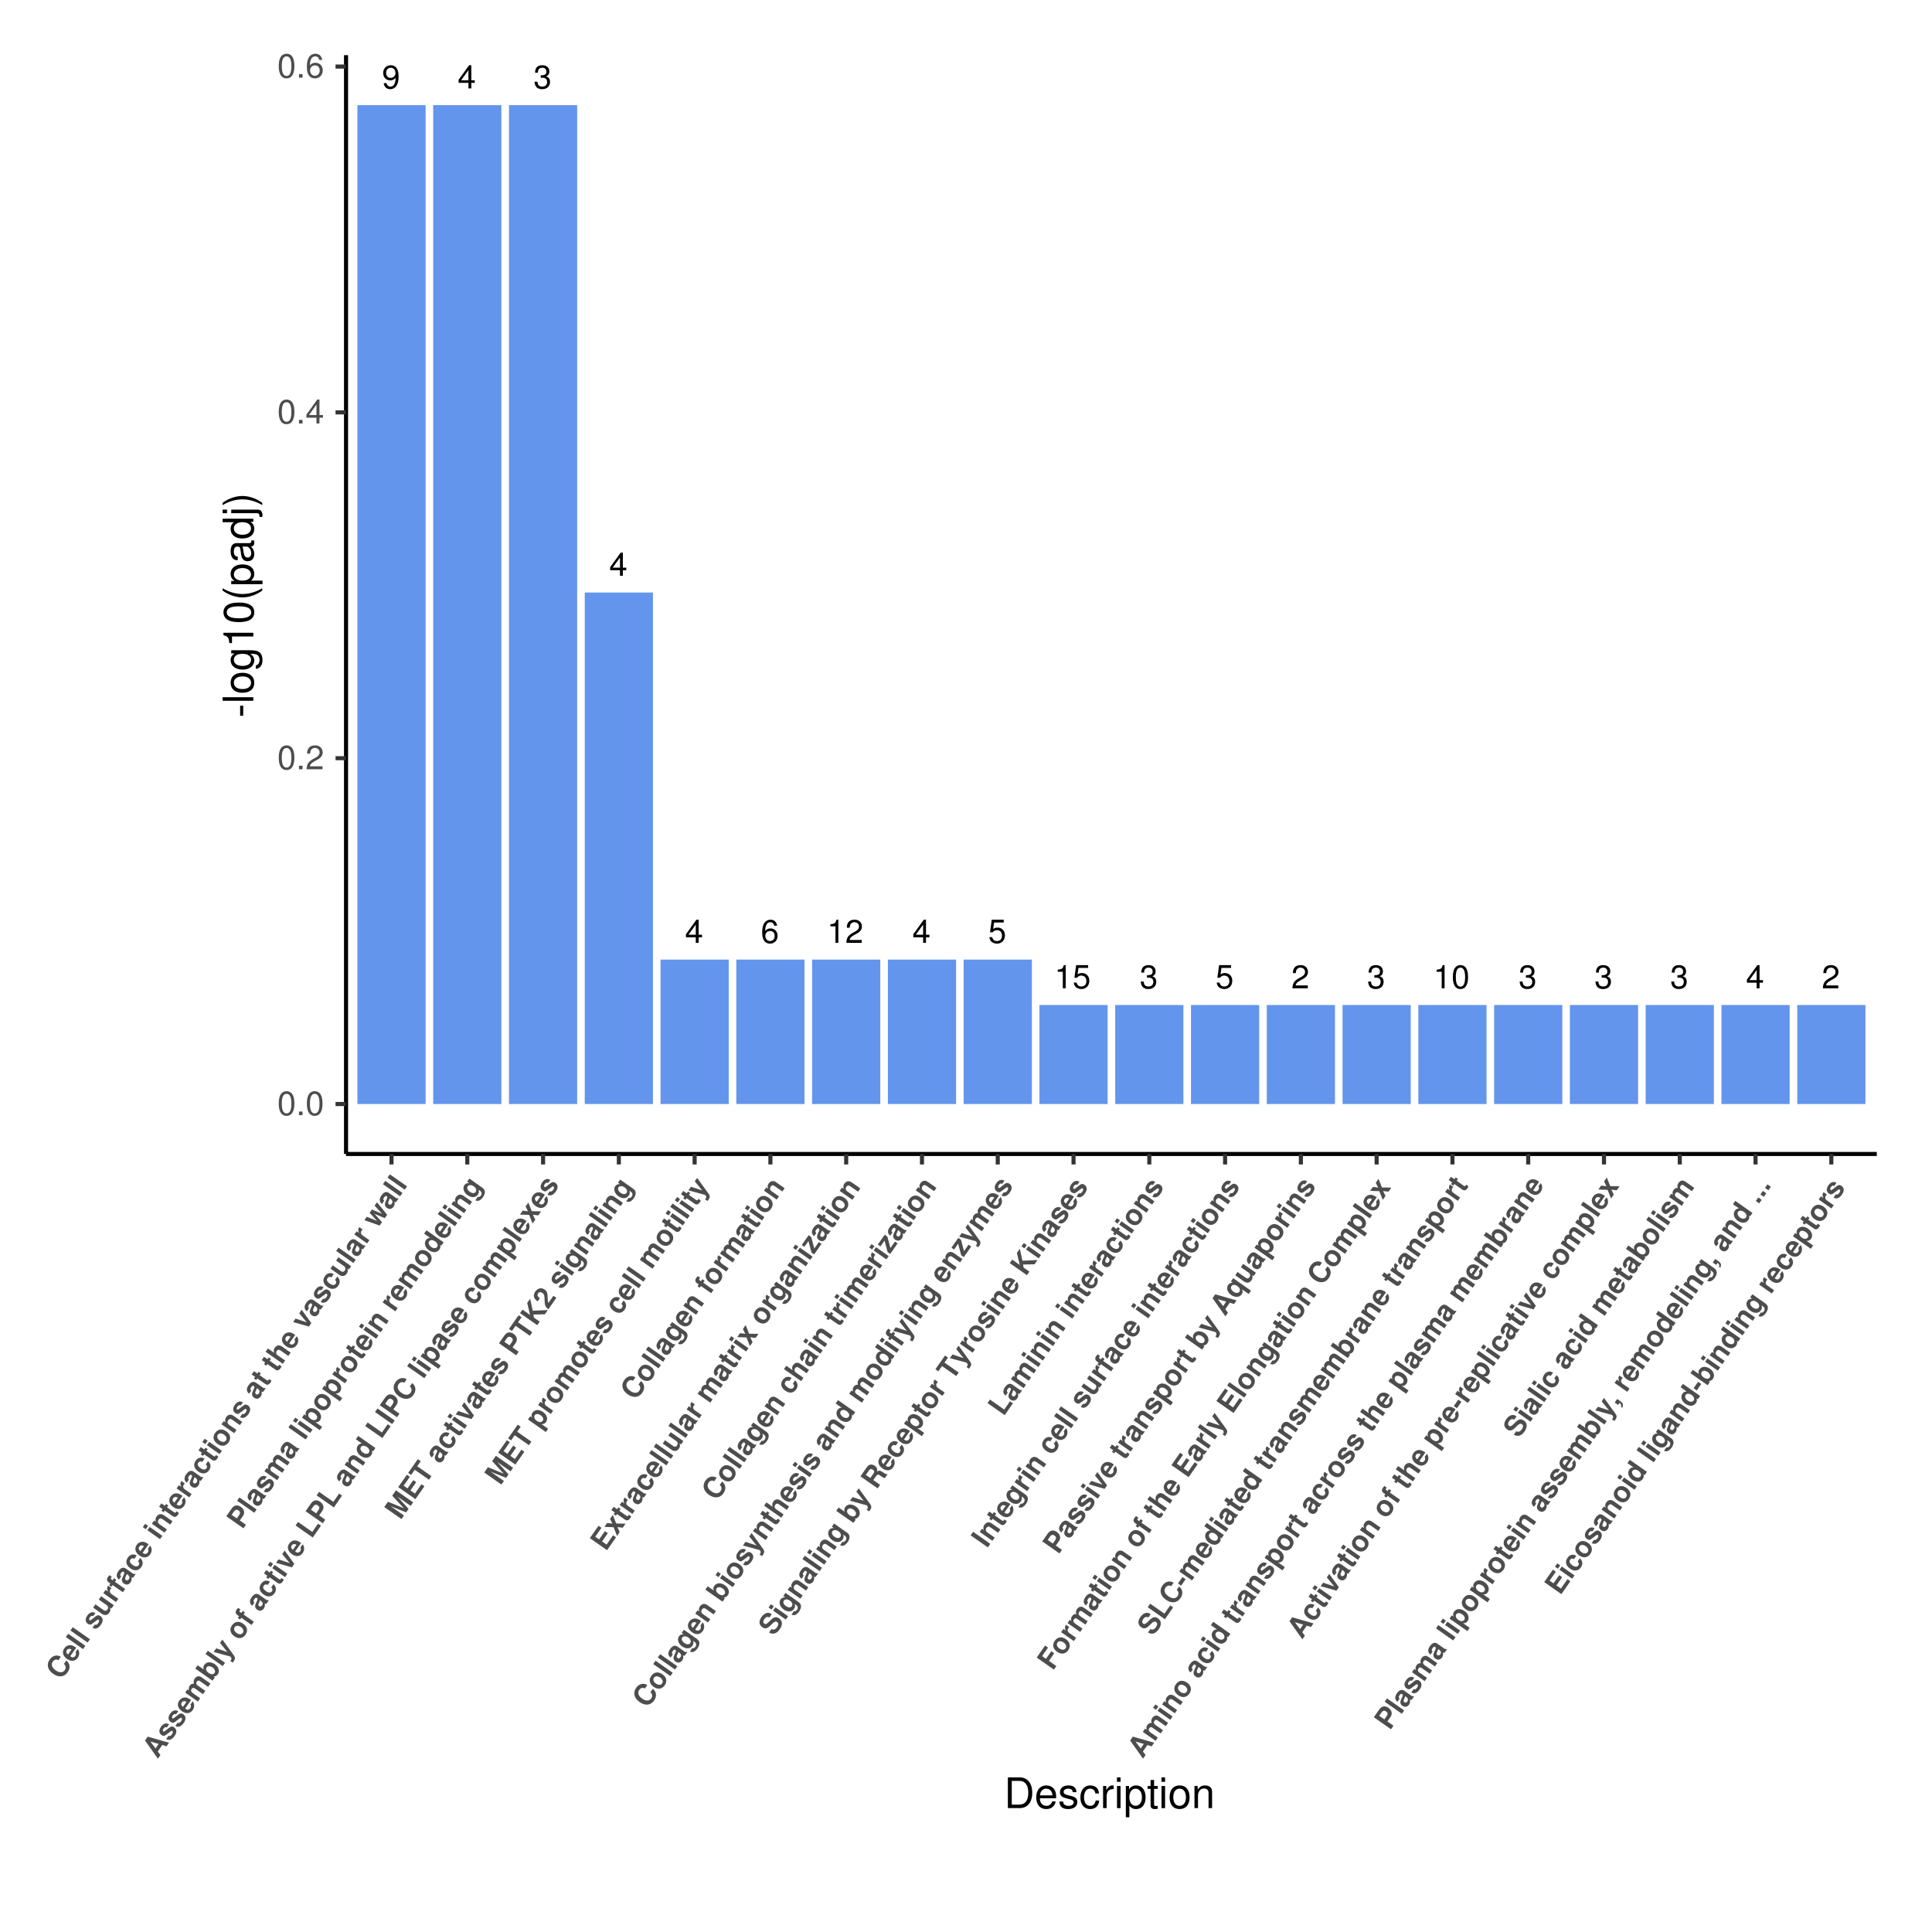 <?xml version="1.0" encoding="UTF-8"?>
<svg xmlns="http://www.w3.org/2000/svg" xmlns:xlink="http://www.w3.org/1999/xlink" width="504pt" height="504pt" viewBox="0 0 504 504" version="1.1">
<defs>
<g>
<symbol overflow="visible" id="glyph0-0">
<path style="stroke:none;" d=""/>
</symbol>
<symbol overflow="visible" id="glyph0-1">
<path style="stroke:none;" d="M 0.453 -1.375 C 0.594 -0.391 1.25 0.203 2.172 0.203 C 2.828 0.203 3.438 -0.125 3.781 -0.672 C 4.172 -1.25 4.344 -2 4.344 -3.094 C 4.344 -4.109 4.188 -4.766 3.828 -5.297 C 3.5 -5.781 2.969 -6.047 2.297 -6.047 C 1.156 -6.047 0.328 -5.203 0.328 -4.016 C 0.328 -2.891 1.094 -2.094 2.188 -2.094 C 2.75 -2.094 3.172 -2.297 3.562 -2.766 C 3.562 -1.281 3.078 -0.469 2.219 -0.469 C 1.688 -0.469 1.328 -0.797 1.203 -1.375 Z M 2.297 -5.391 C 3 -5.391 3.531 -4.812 3.531 -4.031 C 3.531 -3.281 3 -2.75 2.266 -2.75 C 1.547 -2.75 1.094 -3.266 1.094 -4.062 C 1.094 -4.844 1.609 -5.391 2.297 -5.391 Z M 2.297 -5.391 "/>
</symbol>
<symbol overflow="visible" id="glyph0-2">
<path style="stroke:none;" d="M 2.797 -1.453 L 2.797 0 L 3.547 0 L 3.547 -1.453 L 4.438 -1.453 L 4.438 -2.125 L 3.547 -2.125 L 3.547 -6.047 L 2.984 -6.047 L 0.234 -2.25 L 0.234 -1.453 Z M 2.797 -2.125 L 0.891 -2.125 L 2.797 -4.766 Z M 2.797 -2.125 "/>
</symbol>
<symbol overflow="visible" id="glyph0-3">
<path style="stroke:none;" d="M 1.891 -2.766 L 1.984 -2.766 L 2.297 -2.781 C 3.125 -2.781 3.547 -2.406 3.547 -1.688 C 3.547 -0.922 3.078 -0.469 2.297 -0.469 C 1.469 -0.469 1.078 -0.875 1.031 -1.75 L 0.266 -1.75 C 0.312 -1.266 0.391 -0.953 0.531 -0.688 C 0.844 -0.109 1.438 0.203 2.266 0.203 C 3.516 0.203 4.312 -0.547 4.312 -1.688 C 4.312 -2.453 4.016 -2.891 3.297 -3.125 C 3.859 -3.359 4.141 -3.781 4.141 -4.391 C 4.141 -5.422 3.453 -6.047 2.297 -6.047 C 1.078 -6.047 0.422 -5.391 0.406 -4.094 L 1.156 -4.094 C 1.156 -4.469 1.188 -4.672 1.281 -4.859 C 1.453 -5.188 1.828 -5.391 2.297 -5.391 C 2.969 -5.391 3.375 -5 3.375 -4.359 C 3.375 -3.938 3.219 -3.672 2.891 -3.547 C 2.672 -3.453 2.422 -3.422 1.891 -3.406 Z M 1.891 -2.766 "/>
</symbol>
<symbol overflow="visible" id="glyph0-4">
<path style="stroke:none;" d="M 4.25 -4.469 C 4.109 -5.453 3.453 -6.047 2.531 -6.047 C 1.875 -6.047 1.266 -5.719 0.906 -5.188 C 0.531 -4.594 0.359 -3.859 0.359 -2.75 C 0.359 -1.734 0.516 -1.094 0.875 -0.547 C 1.203 -0.062 1.734 0.203 2.391 0.203 C 3.547 0.203 4.375 -0.656 4.375 -1.844 C 4.375 -2.969 3.609 -3.766 2.531 -3.766 C 1.922 -3.766 1.453 -3.531 1.141 -3.094 C 1.141 -4.562 1.625 -5.391 2.484 -5.391 C 3.016 -5.391 3.375 -5.047 3.5 -4.469 Z M 2.438 -3.094 C 3.156 -3.094 3.609 -2.594 3.609 -1.781 C 3.609 -1.031 3.094 -0.469 2.406 -0.469 C 1.703 -0.469 1.172 -1.047 1.172 -1.828 C 1.172 -2.578 1.688 -3.094 2.438 -3.094 Z M 2.438 -3.094 "/>
</symbol>
<symbol overflow="visible" id="glyph0-5">
<path style="stroke:none;" d="M 2.203 -4.312 L 2.203 0 L 2.953 0 L 2.953 -6.047 L 2.469 -6.047 C 2.203 -5.125 2.031 -4.984 0.875 -4.844 L 0.875 -4.312 Z M 2.203 -4.312 "/>
</symbol>
<symbol overflow="visible" id="glyph0-6">
<path style="stroke:none;" d="M 4.312 -0.75 L 1.141 -0.75 C 1.219 -1.234 1.484 -1.547 2.234 -1.984 L 3.078 -2.453 C 3.922 -2.906 4.359 -3.531 4.359 -4.281 C 4.359 -4.781 4.156 -5.25 3.797 -5.578 C 3.438 -5.891 3 -6.047 2.422 -6.047 C 1.656 -6.047 1.078 -5.781 0.75 -5.266 C 0.531 -4.938 0.438 -4.562 0.422 -3.953 L 1.172 -3.953 C 1.203 -4.359 1.25 -4.609 1.359 -4.797 C 1.547 -5.172 1.938 -5.391 2.391 -5.391 C 3.078 -5.391 3.594 -4.906 3.594 -4.25 C 3.594 -3.781 3.312 -3.375 2.766 -3.062 L 1.984 -2.625 C 0.719 -1.906 0.359 -1.328 0.297 0 L 4.312 0 Z M 4.312 -0.75 "/>
</symbol>
<symbol overflow="visible" id="glyph0-7">
<path style="stroke:none;" d="M 4.062 -6.047 L 0.938 -6.047 L 0.484 -2.75 L 1.172 -2.75 C 1.531 -3.172 1.812 -3.312 2.281 -3.312 C 3.094 -3.312 3.609 -2.766 3.609 -1.875 C 3.609 -1 3.109 -0.469 2.281 -0.469 C 1.625 -0.469 1.234 -0.797 1.047 -1.484 L 0.297 -1.484 C 0.406 -0.984 0.484 -0.75 0.672 -0.531 C 1 -0.062 1.625 0.203 2.297 0.203 C 3.531 0.203 4.375 -0.688 4.375 -1.969 C 4.375 -3.172 3.578 -3.984 2.422 -3.984 C 2 -3.984 1.656 -3.875 1.312 -3.625 L 1.547 -5.312 L 4.062 -5.312 Z M 4.062 -6.047 "/>
</symbol>
<symbol overflow="visible" id="glyph0-8">
<path style="stroke:none;" d="M 2.344 -6.047 C 1.781 -6.047 1.266 -5.797 0.953 -5.391 C 0.562 -4.859 0.359 -4.047 0.359 -2.922 C 0.359 -0.891 1.047 0.203 2.344 0.203 C 3.625 0.203 4.328 -0.891 4.328 -2.875 C 4.328 -4.047 4.141 -4.844 3.734 -5.391 C 3.422 -5.812 2.922 -6.047 2.344 -6.047 Z M 2.344 -5.391 C 3.156 -5.391 3.562 -4.562 3.562 -2.938 C 3.562 -1.234 3.172 -0.422 2.328 -0.422 C 1.531 -0.422 1.141 -1.266 1.141 -2.922 C 1.141 -4.578 1.531 -5.391 2.344 -5.391 Z M 2.344 -5.391 "/>
</symbol>
<symbol overflow="visible" id="glyph1-0">
<path style="stroke:none;" d=""/>
</symbol>
<symbol overflow="visible" id="glyph1-1">
<path style="stroke:none;" d="M 2.422 -6.234 C 1.844 -6.234 1.312 -5.984 0.984 -5.547 C 0.578 -5 0.375 -4.172 0.375 -3.016 C 0.375 -0.922 1.078 0.203 2.422 0.203 C 3.734 0.203 4.453 -0.922 4.453 -2.969 C 4.453 -4.172 4.266 -4.984 3.859 -5.547 C 3.531 -5.984 3.016 -6.234 2.422 -6.234 Z M 2.422 -5.547 C 3.25 -5.547 3.672 -4.703 3.672 -3.031 C 3.672 -1.266 3.266 -0.438 2.406 -0.438 C 1.578 -0.438 1.172 -1.297 1.172 -3.016 C 1.172 -4.719 1.578 -5.547 2.422 -5.547 Z M 2.422 -5.547 "/>
</symbol>
<symbol overflow="visible" id="glyph1-2">
<path style="stroke:none;" d="M 1.688 -0.922 L 0.766 -0.922 L 0.766 0 L 1.688 0 Z M 1.688 -0.922 "/>
</symbol>
<symbol overflow="visible" id="glyph1-3">
<path style="stroke:none;" d="M 4.453 -0.766 L 1.172 -0.766 C 1.25 -1.281 1.531 -1.594 2.297 -2.047 L 3.172 -2.531 C 4.047 -3 4.5 -3.641 4.5 -4.406 C 4.5 -4.922 4.281 -5.406 3.922 -5.75 C 3.547 -6.078 3.094 -6.234 2.5 -6.234 C 1.703 -6.234 1.125 -5.953 0.781 -5.422 C 0.547 -5.094 0.453 -4.703 0.438 -4.078 L 1.219 -4.078 C 1.234 -4.5 1.297 -4.75 1.406 -4.953 C 1.594 -5.328 2 -5.562 2.469 -5.562 C 3.172 -5.562 3.703 -5.062 3.703 -4.391 C 3.703 -3.891 3.406 -3.469 2.859 -3.156 L 2.047 -2.703 C 0.75 -1.969 0.375 -1.375 0.297 0 L 4.453 0 Z M 4.453 -0.766 "/>
</symbol>
<symbol overflow="visible" id="glyph1-4">
<path style="stroke:none;" d="M 2.875 -1.5 L 2.875 0 L 3.656 0 L 3.656 -1.5 L 4.578 -1.5 L 4.578 -2.188 L 3.656 -2.188 L 3.656 -6.234 L 3.078 -6.234 L 0.25 -2.312 L 0.25 -1.5 Z M 2.875 -2.188 L 0.922 -2.188 L 2.875 -4.922 Z M 2.875 -2.188 "/>
</symbol>
<symbol overflow="visible" id="glyph1-5">
<path style="stroke:none;" d="M 4.375 -4.609 C 4.234 -5.625 3.562 -6.234 2.609 -6.234 C 1.922 -6.234 1.312 -5.906 0.938 -5.344 C 0.547 -4.734 0.375 -3.969 0.375 -2.844 C 0.375 -1.797 0.531 -1.125 0.906 -0.578 C 1.234 -0.078 1.781 0.203 2.469 0.203 C 3.656 0.203 4.516 -0.672 4.516 -1.906 C 4.516 -3.062 3.719 -3.875 2.609 -3.875 C 1.984 -3.875 1.5 -3.641 1.172 -3.188 C 1.172 -4.703 1.672 -5.547 2.562 -5.547 C 3.109 -5.547 3.484 -5.203 3.609 -4.609 Z M 2.5 -3.188 C 3.25 -3.188 3.719 -2.672 3.719 -1.844 C 3.719 -1.062 3.188 -0.484 2.484 -0.484 C 1.766 -0.484 1.219 -1.078 1.219 -1.875 C 1.219 -2.656 1.734 -3.188 2.5 -3.188 Z M 2.5 -3.188 "/>
</symbol>
<symbol overflow="visible" id="glyph2-0">
<path style="stroke:none;" d=""/>
</symbol>
<symbol overflow="visible" id="glyph2-1">
<path style="stroke:none;" d="M -0.016 -6.25 C -0.453 -6.5 -0.734 -6.594 -1.125 -6.578 C -1.812 -6.562 -2.469 -6.188 -2.938 -5.5 C -3.812 -4.25 -3.453 -2.812 -2.016 -1.812 C -0.578 -0.797 0.875 -0.953 1.75 -2.203 C 2.531 -3.312 2.406 -4.484 1.422 -5.281 L 0.797 -4.391 C 1.328 -3.922 1.406 -3.328 1 -2.75 C 0.5 -2.047 -0.391 -2.031 -1.359 -2.719 C -2.344 -3.406 -2.625 -4.266 -2.109 -5 C -1.891 -5.312 -1.609 -5.5 -1.266 -5.516 C -1.062 -5.547 -0.922 -5.484 -0.625 -5.375 Z M -0.016 -6.25 "/>
</symbol>
<symbol overflow="visible" id="glyph2-2">
<path style="stroke:none;" d="M 0.891 -4.188 C 0.812 -4.234 0.766 -4.266 0.734 -4.297 C 0.391 -4.531 0.047 -4.703 -0.234 -4.781 C -0.984 -4.984 -1.734 -4.703 -2.203 -4.031 C -2.875 -3.078 -2.594 -2.016 -1.484 -1.25 C -0.422 -0.5 0.641 -0.625 1.297 -1.562 C 1.812 -2.297 1.812 -3.203 1.297 -3.844 L 0.703 -3 C 0.891 -2.703 0.875 -2.359 0.672 -2.047 C 0.484 -1.797 0.266 -1.672 -0.031 -1.672 C -0.203 -1.672 -0.375 -1.766 -0.672 -1.969 Z M -1.25 -2.391 C -1.703 -2.781 -1.828 -3.188 -1.547 -3.562 C -1.406 -3.781 -1.156 -3.906 -0.906 -3.906 C -0.719 -3.906 -0.578 -3.828 -0.328 -3.703 Z M -1.25 -2.391 "/>
</symbol>
<symbol overflow="visible" id="glyph2-3">
<path style="stroke:none;" d="M -3.594 -4.406 L -4.203 -3.547 L 0.281 -0.406 L 0.891 -1.266 Z M -3.594 -4.406 "/>
</symbol>
<symbol overflow="visible" id="glyph2-4">
<path style="stroke:none;" d=""/>
</symbol>
<symbol overflow="visible" id="glyph2-5">
<path style="stroke:none;" d="M -0.078 -4.672 C -0.781 -5.141 -1.594 -4.906 -2.203 -4.016 C -2.797 -3.172 -2.734 -2.359 -2.062 -1.891 C -1.844 -1.734 -1.609 -1.656 -1.406 -1.672 C -1.188 -1.719 -1.047 -1.781 -0.734 -2.047 L 0.312 -2.828 C 0.531 -3.016 0.625 -3.031 0.766 -2.922 C 0.969 -2.781 0.938 -2.469 0.656 -2.062 C 0.5 -1.844 0.328 -1.703 0.172 -1.641 C 0.047 -1.594 -0.031 -1.609 -0.234 -1.703 L -0.828 -0.844 C -0.109 -0.375 0.656 -0.656 1.359 -1.641 C 1.688 -2.109 1.828 -2.531 1.812 -2.906 C 1.797 -3.281 1.578 -3.656 1.25 -3.891 C 0.828 -4.188 0.406 -4.172 -0.031 -3.812 L -1.125 -2.953 C -1.359 -2.766 -1.438 -2.734 -1.578 -2.828 C -1.766 -2.953 -1.75 -3.25 -1.547 -3.547 C -1.266 -3.953 -0.953 -4.047 -0.656 -3.859 Z M -0.078 -4.672 "/>
</symbol>
<symbol overflow="visible" id="glyph2-6">
<path style="stroke:none;" d="M 2.328 -3.328 L -0.984 -5.656 L -1.594 -4.781 L 0.484 -3.328 C 0.875 -3.047 0.938 -2.594 0.641 -2.172 C 0.391 -1.797 0.062 -1.766 -0.344 -2.047 L -2.469 -3.547 L -3.062 -2.688 L -0.766 -1.062 C -0.031 -0.562 0.672 -0.672 1.172 -1.375 C 1.484 -1.828 1.516 -2.234 1.328 -2.734 L 1.719 -2.453 Z M 2.328 -3.328 "/>
</symbol>
<symbol overflow="visible" id="glyph2-7">
<path style="stroke:none;" d="M -3.047 -2.719 L 0.266 -0.391 L 0.875 -1.234 L -0.891 -2.469 C -1.391 -2.828 -1.469 -3.266 -1.125 -3.766 C -1.047 -3.859 -1.016 -3.906 -0.906 -4.031 L -1.766 -4.641 C -1.812 -4.594 -1.844 -4.547 -1.859 -4.516 C -2.125 -4.141 -2.109 -3.609 -1.781 -3.094 L -2.438 -3.562 Z M -3.047 -2.719 "/>
</symbol>
<symbol overflow="visible" id="glyph2-8">
<path style="stroke:none;" d="M -1.906 -4.203 L -2.266 -3.688 L -2.594 -3.906 C -2.766 -4.031 -2.797 -4.172 -2.688 -4.344 C -2.641 -4.406 -2.562 -4.484 -2.484 -4.562 L -3.125 -5.016 C -3.266 -4.859 -3.422 -4.656 -3.5 -4.531 C -3.906 -3.969 -3.812 -3.5 -3.25 -3.094 L -2.859 -2.828 L -3.188 -2.375 L -2.609 -1.969 L -2.281 -2.422 L 0.391 -0.547 L 0.984 -1.406 L -1.688 -3.281 L -1.328 -3.797 Z M -1.906 -4.203 "/>
</symbol>
<symbol overflow="visible" id="glyph2-9">
<path style="stroke:none;" d="M 2.156 -3.297 C 1.906 -3.25 1.781 -3.25 1.594 -3.375 L -0.25 -4.672 C -0.922 -5.141 -1.578 -4.922 -2.203 -4.016 C -2.844 -3.125 -2.781 -2.406 -2.062 -1.812 L -1.484 -2.641 C -1.797 -2.906 -1.797 -3.125 -1.484 -3.562 C -1.266 -3.891 -1.047 -3.969 -0.812 -3.812 C -0.703 -3.734 -0.656 -3.625 -0.672 -3.484 C -0.672 -3.344 -0.672 -3.344 -0.906 -2.875 L -1.078 -2.484 C -1.453 -1.734 -1.344 -1.188 -0.75 -0.766 C -0.469 -0.578 -0.156 -0.484 0.109 -0.516 C 0.453 -0.578 0.766 -0.797 0.969 -1.078 C 1.219 -1.453 1.297 -1.891 1.203 -2.422 C 1.375 -2.297 1.438 -2.281 1.609 -2.297 L 2.266 -3.219 Z M 0.203 -3.109 C 0.703 -2.75 0.812 -2.328 0.5 -1.891 C 0.297 -1.609 0.016 -1.531 -0.234 -1.688 C -0.5 -1.875 -0.516 -2.109 -0.344 -2.5 L -0.188 -2.828 C -0.078 -3.109 -0.062 -3.156 -0.031 -3.266 Z M 0.203 -3.109 "/>
</symbol>
<symbol overflow="visible" id="glyph2-10">
<path style="stroke:none;" d="M 0.172 -4.672 C -0.688 -5.188 -1.547 -4.969 -2.125 -4.141 C -2.828 -3.141 -2.578 -2.109 -1.453 -1.312 C -0.359 -0.547 0.688 -0.688 1.375 -1.672 C 1.938 -2.484 1.828 -3.375 1.094 -4.031 L 0.516 -3.188 C 0.875 -2.781 0.922 -2.484 0.688 -2.156 C 0.391 -1.719 -0.203 -1.734 -0.844 -2.188 C -1.156 -2.406 -1.422 -2.672 -1.531 -2.906 C -1.641 -3.141 -1.609 -3.391 -1.438 -3.641 C -1.188 -4 -0.906 -4.047 -0.406 -3.828 Z M 0.172 -4.672 "/>
</symbol>
<symbol overflow="visible" id="glyph2-11">
<path style="stroke:none;" d="M -2.422 -3.594 L -3.031 -2.734 L 0.281 -0.406 L 0.891 -1.266 Z M -3.594 -4.406 L -4.203 -3.547 L -3.438 -3 L -2.828 -3.859 Z M -3.594 -4.406 "/>
</symbol>
<symbol overflow="visible" id="glyph2-12">
<path style="stroke:none;" d="M -3.047 -2.719 L 0.266 -0.391 L 0.875 -1.234 L -1.125 -2.625 C -1.5 -2.906 -1.578 -3.359 -1.281 -3.797 C -1.031 -4.141 -0.688 -4.219 -0.297 -3.938 L 1.75 -2.5 L 2.344 -3.359 L 0.109 -4.922 C -0.609 -5.422 -1.312 -5.297 -1.812 -4.594 C -2.125 -4.156 -2.172 -3.75 -1.969 -3.219 L -2.438 -3.562 Z M -3.047 -2.719 "/>
</symbol>
<symbol overflow="visible" id="glyph2-13">
<path style="stroke:none;" d="M -1.953 -4.125 L -2.297 -3.656 L -3.188 -4.281 L -3.781 -3.422 L -2.891 -2.797 L -3.188 -2.375 L -2.609 -1.969 L -2.312 -2.391 L -0.281 -0.969 C 0.25 -0.594 0.688 -0.688 1.094 -1.266 C 1.219 -1.438 1.312 -1.594 1.375 -1.797 L 0.766 -2.219 C 0.719 -2.125 0.688 -2.078 0.641 -2.016 C 0.484 -1.781 0.375 -1.781 0.078 -1.984 L -1.719 -3.25 L -1.375 -3.719 Z M -1.953 -4.125 "/>
</symbol>
<symbol overflow="visible" id="glyph2-14">
<path style="stroke:none;" d="M -2.078 -4.203 C -2.797 -3.188 -2.547 -2.109 -1.453 -1.344 C -0.375 -0.594 0.719 -0.734 1.438 -1.766 C 2.141 -2.766 1.922 -3.875 0.859 -4.609 C -0.266 -5.406 -1.344 -5.25 -2.078 -4.203 Z M -1.375 -3.734 C -1.047 -4.203 -0.406 -4.219 0.25 -3.766 C 0.859 -3.328 1.078 -2.703 0.75 -2.25 C 0.422 -1.766 -0.234 -1.766 -0.859 -2.203 C -1.5 -2.656 -1.703 -3.25 -1.375 -3.734 Z M -1.375 -3.734 "/>
</symbol>
<symbol overflow="visible" id="glyph2-15">
<path style="stroke:none;" d="M -4.203 -3.547 L 0.281 -0.406 L 0.891 -1.266 L -1.109 -2.656 C -1.484 -2.922 -1.562 -3.391 -1.281 -3.781 C -1.156 -3.969 -0.984 -4.062 -0.781 -4.094 C -0.609 -4.062 -0.516 -4.016 -0.297 -3.875 L 1.719 -2.453 L 2.328 -3.328 L 0.094 -4.891 C -0.312 -5.172 -0.688 -5.266 -1.031 -5.172 C -1.328 -5.094 -1.609 -4.875 -1.812 -4.594 C -2.109 -4.172 -2.141 -3.75 -1.953 -3.25 L -3.594 -4.406 Z M -4.203 -3.547 "/>
</symbol>
<symbol overflow="visible" id="glyph2-16">
<path style="stroke:none;" d="M 1.5 -2.156 L -1.016 -5.625 L -1.641 -4.703 L 0.312 -2.344 L -2.609 -3.328 L -3.25 -2.422 L 0.875 -1.234 Z M 1.5 -2.156 "/>
</symbol>
<symbol overflow="visible" id="glyph2-17">
<path style="stroke:none;" d="M 2.641 -3.766 L -0.016 -7.031 L -0.641 -6.141 L 1.328 -4.016 L -1.344 -5.141 L -1.938 -4.281 L 0.016 -2.156 L -2.672 -3.25 L -3.297 -2.359 L 0.672 -0.953 L 1.297 -1.844 L -0.672 -4.016 L 2.016 -2.875 Z M 2.641 -3.766 "/>
</symbol>
<symbol overflow="visible" id="glyph2-18">
<path style="stroke:none;" d="M -0.625 -2.5 L 0.188 -3.656 C 0.766 -4.484 0.547 -5.422 -0.359 -6.047 C -1.281 -6.688 -2.125 -6.516 -2.766 -5.578 L -4.156 -3.594 L 0.328 -0.453 L 0.969 -1.375 Z M -1.406 -3.031 L -2.75 -3.969 L -2.141 -4.844 C -1.797 -5.328 -1.422 -5.422 -0.953 -5.094 C -0.5 -4.781 -0.453 -4.391 -0.797 -3.906 Z M -1.406 -3.031 "/>
</symbol>
<symbol overflow="visible" id="glyph2-19">
<path style="stroke:none;" d="M -3.047 -2.703 L 0.266 -0.375 L 0.859 -1.234 L -1.141 -2.625 C -1.531 -2.906 -1.625 -3.297 -1.375 -3.656 C -1.156 -3.953 -0.859 -4.031 -0.609 -3.844 L 1.609 -2.297 L 2.203 -3.156 L 0.203 -4.547 C -0.188 -4.828 -0.281 -5.203 -0.031 -5.578 C 0.172 -5.859 0.469 -5.938 0.719 -5.75 L 2.938 -4.203 L 3.547 -5.062 L 1.203 -6.703 C 0.547 -7.156 -0.109 -7.031 -0.562 -6.359 C -0.859 -5.938 -0.922 -5.562 -0.75 -5.047 C -1.188 -5.109 -1.594 -4.906 -1.875 -4.5 C -2.141 -4.109 -2.172 -3.781 -2.047 -3.266 L -2.453 -3.562 Z M -3.047 -2.703 "/>
</symbol>
<symbol overflow="visible" id="glyph2-20">
<path style="stroke:none;" d="M -2.469 -3.547 L -3.062 -2.688 L 1.594 0.578 L 2.188 -0.281 L 0.453 -1.5 C 0.969 -1.438 1.359 -1.609 1.656 -2.031 C 2.203 -2.828 1.875 -3.953 0.859 -4.656 C 0.391 -4.984 -0.172 -5.172 -0.641 -5.172 C -1.094 -5.156 -1.594 -4.891 -1.875 -4.5 C -2.172 -4.078 -2.203 -3.656 -1.984 -3.203 Z M -1.297 -3.812 C -0.984 -4.234 -0.375 -4.219 0.266 -3.781 C 0.859 -3.359 1.078 -2.781 0.781 -2.359 C 0.484 -1.922 -0.141 -1.906 -0.766 -2.344 C -1.391 -2.781 -1.594 -3.375 -1.297 -3.812 Z M -1.297 -3.812 "/>
</symbol>
<symbol overflow="visible" id="glyph2-21">
<path style="stroke:none;" d="M 1.734 -2.484 L 2.344 -3.359 L -2.141 -6.5 L -2.75 -5.625 L -1.156 -4.516 C -1.625 -4.547 -1.984 -4.344 -2.266 -3.938 C -2.828 -3.141 -2.484 -2 -1.484 -1.297 C -1.047 -0.984 -0.484 -0.812 -0.016 -0.797 C 0.469 -0.812 0.953 -1.078 1.25 -1.484 C 1.531 -1.891 1.578 -2.297 1.406 -2.719 Z M -1.422 -3.625 C -1.109 -4.062 -0.5 -4.047 0.141 -3.609 C 0.734 -3.188 0.953 -2.594 0.656 -2.172 C 0.359 -1.734 -0.281 -1.734 -0.891 -2.156 C -1.516 -2.594 -1.719 -3.188 -1.422 -3.625 Z M -1.422 -3.625 "/>
</symbol>
<symbol overflow="visible" id="glyph2-22">
<path style="stroke:none;" d="M -1.562 -4.844 L -1.047 -4.484 C -1.625 -4.484 -2 -4.328 -2.266 -3.953 C -2.812 -3.156 -2.469 -2.031 -1.438 -1.312 C -0.406 -0.594 0.672 -0.656 1.234 -1.469 C 1.516 -1.859 1.562 -2.172 1.422 -2.75 L 1.859 -2.438 C 2.266 -2.156 2.328 -1.656 2.031 -1.234 C 1.797 -0.906 1.516 -0.781 1.203 -0.891 L 0.594 0 C 0.859 0.172 1.094 0.188 1.453 0.125 C 1.844 -0.016 2.203 -0.297 2.562 -0.797 C 3.266 -1.812 3.219 -2.703 2.438 -3.25 L -0.984 -5.656 Z M -1.422 -3.625 C -1.109 -4.062 -0.438 -4.062 0.172 -3.625 C 0.781 -3.203 0.969 -2.609 0.656 -2.156 C 0.375 -1.766 -0.234 -1.766 -0.844 -2.188 C -1.469 -2.625 -1.703 -3.219 -1.422 -3.625 Z M -1.422 -3.625 "/>
</symbol>
<symbol overflow="visible" id="glyph2-23">
<path style="stroke:none;" d="M 1.25 -3.719 L 2.359 -3.375 L 3.016 -4.312 L -2.547 -5.906 L -3.25 -4.891 L 0.109 -0.156 L 0.766 -1.094 L 0.078 -2.031 Z M 0.312 -4 L -0.5 -2.828 L -1.859 -4.625 Z M 0.312 -4 "/>
</symbol>
<symbol overflow="visible" id="glyph2-24">
<path style="stroke:none;" d="M -4.234 -3.5 L 0.25 -0.359 L 0.859 -1.234 L 0.531 -1.469 C 0.984 -1.453 1.344 -1.625 1.641 -2.047 C 2.188 -2.844 1.859 -3.969 0.859 -4.656 C 0.406 -4.969 -0.141 -5.156 -0.625 -5.156 C -1.094 -5.156 -1.594 -4.906 -1.875 -4.5 C -2.172 -4.094 -2.219 -3.703 -2.031 -3.266 L -3.625 -4.375 Z M -1.297 -3.812 C -1 -4.234 -0.359 -4.234 0.266 -3.797 C 0.859 -3.375 1.078 -2.781 0.781 -2.359 C 0.484 -1.922 -0.141 -1.938 -0.766 -2.375 C -1.375 -2.797 -1.594 -3.375 -1.297 -3.812 Z M -1.297 -3.812 "/>
</symbol>
<symbol overflow="visible" id="glyph2-25">
<path style="stroke:none;" d="M -1.625 -4.75 L 0.297 -2.375 L -2.609 -3.328 L -3.281 -2.375 L 1.047 -1.203 L 1.062 -1.188 C 1.375 -0.969 1.469 -0.562 1.25 -0.25 C 1.203 -0.188 1.156 -0.141 1.047 -0.062 L 1.688 0.391 C 1.797 0.281 1.859 0.203 1.922 0.109 C 2.078 -0.109 2.234 -0.391 2.25 -0.578 C 2.328 -0.891 2.266 -1.094 1.969 -1.516 L -1 -5.625 Z M -1.625 -4.75 "/>
</symbol>
<symbol overflow="visible" id="glyph2-26">
<path style="stroke:none;" d="M -3.5 -4.547 L -4.141 -3.625 L 0.344 -0.484 L 2.484 -3.562 L 1.719 -4.094 L 0.219 -1.938 Z M -3.5 -4.547 "/>
</symbol>
<symbol overflow="visible" id="glyph2-27">
<path style="stroke:none;" d="M -3.562 -4.453 L -4.219 -3.531 L 0.266 -0.391 L 0.922 -1.312 Z M -3.562 -4.453 "/>
</symbol>
<symbol overflow="visible" id="glyph2-28">
<path style="stroke:none;" d="M -0.141 -3.344 L -1.031 -5.594 L -1.75 -4.562 L -1.125 -3.312 L -2.5 -3.484 L -3.219 -2.453 L -0.828 -2.375 L 0.078 -0.109 L 0.781 -1.125 L 0.156 -2.406 L 1.578 -2.25 L 2.297 -3.297 Z M -0.141 -3.344 "/>
</symbol>
<symbol overflow="visible" id="glyph2-29">
<path style="stroke:none;" d="M -2.562 -3.781 L 1.5 -2.141 L 2.141 -3.062 L -0.812 -6.297 L 2.688 -3.844 L 3.328 -4.766 L -1.156 -7.906 L -2.125 -6.516 L 0.891 -3.234 L -3.234 -4.922 L -4.203 -3.547 L 0.281 -0.406 L 0.938 -1.328 Z M -2.562 -3.781 "/>
</symbol>
<symbol overflow="visible" id="glyph2-30">
<path style="stroke:none;" d="M -0.953 -2.766 L 0.547 -4.906 L -0.219 -5.438 L -1.719 -3.297 L -2.734 -4 L -1.109 -6.312 L -1.875 -6.859 L -4.141 -3.625 L 0.344 -0.484 L 2.688 -3.844 L 1.922 -4.375 L 0.219 -1.938 Z M -0.953 -2.766 "/>
</symbol>
<symbol overflow="visible" id="glyph2-31">
<path style="stroke:none;" d="M -2.062 -4.969 L -1.141 -6.266 L -1.906 -6.812 L -4.422 -3.234 L -3.656 -2.688 L -2.703 -4.047 L 1.016 -1.453 L 1.656 -2.375 Z M -2.062 -4.969 "/>
</symbol>
<symbol overflow="visible" id="glyph2-32">
<path style="stroke:none;" d="M -0.531 -2.422 L -0.688 -3.234 L 2.312 -3.297 L 3.078 -4.406 L -0.844 -4.219 L -1.531 -7.344 L -2.297 -6.266 L -1.547 -3.125 L -3.516 -4.516 L -4.156 -3.594 L 0.328 -0.453 L 0.969 -1.375 Z M -0.531 -2.422 "/>
</symbol>
<symbol overflow="visible" id="glyph2-33">
<path style="stroke:none;" d="M 1.438 -3.688 L 0.156 -1.844 C -0.016 -2.109 -0.047 -2.328 -0.062 -3.297 C -0.094 -4.438 -0.25 -4.891 -0.859 -5.312 C -1.688 -5.891 -2.641 -5.703 -3.281 -4.797 C -3.922 -3.891 -3.75 -3 -2.828 -2.344 C -2.781 -2.312 -2.734 -2.281 -2.672 -2.234 L -2.094 -3.062 L -2.234 -3.172 C -2.719 -3.5 -2.844 -3.922 -2.562 -4.312 C -2.297 -4.703 -1.875 -4.734 -1.438 -4.438 C -0.969 -4.094 -0.875 -3.828 -0.859 -2.375 C -0.859 -1.281 -0.656 -0.797 0.125 -0.172 L 2.203 -3.156 Z M 1.438 -3.688 "/>
</symbol>
<symbol overflow="visible" id="glyph2-34">
<path style="stroke:none;" d="M -1.344 -5.141 L -3.141 -2.578 L -2.453 -2.094 L -1.391 -3.609 L -0.594 -0.609 L 0.094 -0.125 L 2.016 -2.875 L 1.328 -3.359 L 0.141 -1.672 L -0.656 -4.656 Z M -1.344 -5.141 "/>
</symbol>
<symbol overflow="visible" id="glyph2-35">
<path style="stroke:none;" d="M -0.5 -5.891 C -0.922 -6.188 -1.25 -6.297 -1.656 -6.25 C -2.203 -6.172 -2.734 -5.797 -3.188 -5.156 C -3.938 -4.078 -3.844 -3.109 -2.969 -2.5 C -2.281 -2.016 -1.719 -2.125 -0.891 -2.906 L -0.328 -3.453 C 0.203 -3.984 0.547 -4.094 0.906 -3.844 C 1.297 -3.578 1.266 -3.078 0.875 -2.516 C 0.438 -1.891 -0.078 -1.719 -0.578 -2.031 L -1.203 -1.125 C -0.219 -0.516 0.781 -0.812 1.578 -1.953 C 2.391 -3.125 2.328 -4.172 1.406 -4.812 C 0.703 -5.297 0.094 -5.203 -0.656 -4.484 L -1.281 -3.875 C -1.859 -3.312 -2.125 -3.203 -2.453 -3.438 C -2.781 -3.672 -2.797 -4.125 -2.453 -4.609 C -2.062 -5.188 -1.594 -5.344 -1.109 -5.031 Z M -0.5 -5.891 "/>
</symbol>
<symbol overflow="visible" id="glyph2-36">
<path style="stroke:none;" d="M -0.797 -2.656 L -0.047 -3.719 C 0.219 -4.109 0.531 -4.172 0.906 -3.922 C 0.938 -3.891 1 -3.844 1.062 -3.781 C 1.172 -3.688 1.297 -3.609 1.359 -3.562 C 1.781 -3.266 1.922 -3.219 2.219 -3.172 L 2.906 -4.156 L 2.734 -4.266 C 2.562 -4.188 2.453 -4.203 2.25 -4.344 C 0.906 -5.234 0.828 -5.266 0.188 -4.859 C 0.328 -5.5 0.156 -6 -0.391 -6.375 C -0.75 -6.625 -1.172 -6.75 -1.531 -6.688 C -1.891 -6.625 -2.188 -6.422 -2.453 -6.031 L -4.141 -3.625 L 0.344 -0.484 L 0.984 -1.406 Z M -1.562 -3.188 L -2.734 -4 L -1.953 -5.109 C -1.766 -5.391 -1.656 -5.484 -1.484 -5.516 C -1.312 -5.578 -1.141 -5.516 -0.922 -5.375 C -0.703 -5.219 -0.578 -5.031 -0.547 -4.859 C -0.531 -4.719 -0.594 -4.578 -0.781 -4.297 Z M -1.562 -3.188 "/>
</symbol>
<symbol overflow="visible" id="glyph2-37">
<path style="stroke:none;" d="M -1.578 -4.812 L -1.094 -4.469 C -1.594 -4.516 -2 -4.328 -2.281 -3.922 C -2.844 -3.125 -2.516 -2.016 -1.5 -1.297 C -1.031 -0.969 -0.453 -0.781 0 -0.797 C 0.469 -0.797 0.969 -1.062 1.234 -1.438 C 1.531 -1.859 1.562 -2.297 1.344 -2.766 L 3.078 -1.547 L 3.688 -2.406 L -0.969 -5.672 Z M -1.422 -3.609 C -1.125 -4.047 -0.5 -4.047 0.141 -3.594 C 0.75 -3.172 0.953 -2.594 0.656 -2.156 C 0.359 -1.734 -0.266 -1.719 -0.891 -2.156 C -1.516 -2.594 -1.719 -3.188 -1.422 -3.609 Z M -1.422 -3.609 "/>
</symbol>
<symbol overflow="visible" id="glyph2-38">
<path style="stroke:none;" d="M -0.969 -2.734 L 0.406 -4.703 L -0.359 -5.234 L -1.734 -3.266 L -2.75 -3.969 L -1.203 -6.188 L -1.969 -6.734 L -4.156 -3.594 L 0.328 -0.453 L 0.969 -1.375 Z M -0.969 -2.734 "/>
</symbol>
<symbol overflow="visible" id="glyph2-39">
<path style="stroke:none;" d="M -0.812 -3.297 L -1.984 -1.625 L -1.156 -1.047 L 0.016 -2.719 Z M -0.812 -3.297 "/>
</symbol>
<symbol overflow="visible" id="glyph2-40">
<path style="stroke:none;" d="M -0.609 -1.016 L 0.281 -0.391 L 0.641 -0.922 L 0.656 -0.906 C 1.078 -0.609 1.188 -0.297 1.016 0.125 L 1.359 0.359 C 1.484 0.078 1.547 -0.125 1.531 -0.391 C 1.516 -0.781 1.344 -1.016 0.875 -1.344 L 0.031 -1.938 Z M -0.609 -1.016 "/>
</symbol>
<symbol overflow="visible" id="glyph2-41">
<path style="stroke:none;" d="M 0.031 -1.938 L -0.609 -1.016 L 0.281 -0.391 L 0.922 -1.312 Z M 0.031 -1.938 "/>
</symbol>
<symbol overflow="visible" id="glyph3-0">
<path style="stroke:none;" d=""/>
</symbol>
<symbol overflow="visible" id="glyph3-1">
<path style="stroke:none;" d="M 0.984 0 L 4.062 0 C 6.094 0 7.344 -1.516 7.344 -4.016 C 7.344 -6.5 6.109 -8.016 4.062 -8.016 L 0.984 -8.016 Z M 2 -0.906 L 2 -7.109 L 3.891 -7.109 C 5.484 -7.109 6.312 -6.047 6.312 -4 C 6.312 -1.984 5.484 -0.906 3.891 -0.906 Z M 2 -0.906 "/>
</symbol>
<symbol overflow="visible" id="glyph3-2">
<path style="stroke:none;" d="M 5.641 -2.578 C 5.641 -3.453 5.578 -3.984 5.406 -4.406 C 5.031 -5.359 4.156 -5.922 3.078 -5.922 C 1.469 -5.922 0.438 -4.703 0.438 -2.812 C 0.438 -0.906 1.438 0.25 3.062 0.25 C 4.375 0.25 5.297 -0.5 5.516 -1.75 L 4.594 -1.75 C 4.344 -0.984 3.828 -0.594 3.094 -0.594 C 2.516 -0.594 2.016 -0.859 1.703 -1.344 C 1.484 -1.672 1.406 -2 1.391 -2.578 Z M 1.422 -3.328 C 1.5 -4.391 2.141 -5.078 3.062 -5.078 C 3.969 -5.078 4.656 -4.328 4.656 -3.391 C 4.656 -3.359 4.656 -3.344 4.656 -3.328 Z M 1.422 -3.328 "/>
</symbol>
<symbol overflow="visible" id="glyph3-3">
<path style="stroke:none;" d="M 4.812 -4.156 C 4.812 -5.297 4.062 -5.922 2.734 -5.922 C 1.391 -5.922 0.516 -5.234 0.516 -4.172 C 0.516 -3.266 0.984 -2.844 2.344 -2.516 L 3.203 -2.297 C 3.844 -2.141 4.094 -1.906 4.094 -1.5 C 4.094 -0.953 3.547 -0.594 2.75 -0.594 C 2.25 -0.594 1.844 -0.734 1.609 -0.984 C 1.469 -1.141 1.391 -1.312 1.344 -1.719 L 0.375 -1.719 C 0.422 -0.391 1.172 0.25 2.672 0.25 C 4.125 0.25 5.047 -0.469 5.047 -1.578 C 5.047 -2.438 4.562 -2.906 3.422 -3.172 L 2.547 -3.391 C 1.797 -3.562 1.469 -3.812 1.469 -4.219 C 1.469 -4.734 1.953 -5.078 2.688 -5.078 C 3.438 -5.078 3.828 -4.766 3.844 -4.156 Z M 4.812 -4.156 "/>
</symbol>
<symbol overflow="visible" id="glyph3-4">
<path style="stroke:none;" d="M 5.188 -3.828 C 5.141 -4.391 5.016 -4.75 4.797 -5.078 C 4.406 -5.609 3.703 -5.922 2.906 -5.922 C 1.359 -5.922 0.344 -4.703 0.344 -2.781 C 0.344 -0.922 1.328 0.25 2.891 0.25 C 4.266 0.25 5.141 -0.578 5.25 -1.984 L 4.328 -1.984 C 4.172 -1.062 3.703 -0.594 2.922 -0.594 C 1.906 -0.594 1.297 -1.422 1.297 -2.781 C 1.297 -4.219 1.891 -5.078 2.891 -5.078 C 3.656 -5.078 4.141 -4.625 4.25 -3.828 Z M 5.188 -3.828 "/>
</symbol>
<symbol overflow="visible" id="glyph3-5">
<path style="stroke:none;" d="M 0.766 -5.766 L 0.766 0 L 1.688 0 L 1.688 -2.984 C 1.688 -3.812 1.891 -4.359 2.328 -4.672 C 2.625 -4.891 2.891 -4.953 3.531 -4.969 L 3.531 -5.891 C 3.375 -5.922 3.297 -5.922 3.172 -5.922 C 2.578 -5.922 2.141 -5.578 1.609 -4.719 L 1.609 -5.766 Z M 0.766 -5.766 "/>
</symbol>
<symbol overflow="visible" id="glyph3-6">
<path style="stroke:none;" d="M 1.656 -5.766 L 0.734 -5.766 L 0.734 0 L 1.656 0 Z M 1.656 -8.016 L 0.719 -8.016 L 0.719 -6.859 L 1.656 -6.859 Z M 1.656 -8.016 "/>
</symbol>
<symbol overflow="visible" id="glyph3-7">
<path style="stroke:none;" d="M 0.594 2.391 L 1.516 2.391 L 1.516 -0.609 C 2 -0.016 2.547 0.25 3.281 0.25 C 4.781 0.25 5.75 -0.953 5.75 -2.781 C 5.75 -4.719 4.812 -5.922 3.281 -5.922 C 2.5 -5.922 1.875 -5.578 1.438 -4.891 L 1.438 -5.766 L 0.594 -5.766 Z M 3.125 -5.078 C 4.141 -5.078 4.797 -4.188 4.797 -2.812 C 4.797 -1.5 4.125 -0.609 3.125 -0.609 C 2.156 -0.609 1.516 -1.484 1.516 -2.844 C 1.516 -4.188 2.156 -5.078 3.125 -5.078 Z M 3.125 -5.078 "/>
</symbol>
<symbol overflow="visible" id="glyph3-8">
<path style="stroke:none;" d="M 2.797 -5.766 L 1.844 -5.766 L 1.844 -7.344 L 0.938 -7.344 L 0.938 -5.766 L 0.156 -5.766 L 0.156 -5.016 L 0.938 -5.016 L 0.938 -0.656 C 0.938 -0.078 1.328 0.25 2.047 0.25 C 2.266 0.25 2.484 0.234 2.797 0.172 L 2.797 -0.594 C 2.672 -0.562 2.531 -0.547 2.359 -0.547 C 1.953 -0.547 1.844 -0.656 1.844 -1.062 L 1.844 -5.016 L 2.797 -5.016 Z M 2.797 -5.766 "/>
</symbol>
<symbol overflow="visible" id="glyph3-9">
<path style="stroke:none;" d="M 2.984 -5.922 C 1.375 -5.922 0.391 -4.781 0.391 -2.844 C 0.391 -0.906 1.359 0.25 3 0.25 C 4.625 0.25 5.609 -0.906 5.609 -2.797 C 5.609 -4.781 4.656 -5.922 2.984 -5.922 Z M 3 -5.078 C 4.031 -5.078 4.656 -4.234 4.656 -2.812 C 4.656 -1.453 4.016 -0.594 3 -0.594 C 1.984 -0.594 1.359 -1.438 1.359 -2.844 C 1.359 -4.219 1.984 -5.078 3 -5.078 Z M 3 -5.078 "/>
</symbol>
<symbol overflow="visible" id="glyph3-10">
<path style="stroke:none;" d="M 0.766 -5.766 L 0.766 0 L 1.688 0 L 1.688 -3.172 C 1.688 -4.359 2.312 -5.125 3.25 -5.125 C 3.984 -5.125 4.438 -4.688 4.438 -4 L 4.438 0 L 5.359 0 L 5.359 -4.359 C 5.359 -5.312 4.641 -5.922 3.531 -5.922 C 2.672 -5.922 2.125 -5.594 1.609 -4.797 L 1.609 -5.766 Z M 0.766 -5.766 "/>
</symbol>
<symbol overflow="visible" id="glyph4-0">
<path style="stroke:none;" d=""/>
</symbol>
<symbol overflow="visible" id="glyph4-1">
<path style="stroke:none;" d="M -3.438 -3.125 L -3.438 -0.5 L -2.641 -0.5 L -2.641 -3.125 Z M -3.438 -3.125 "/>
</symbol>
<symbol overflow="visible" id="glyph4-2">
<path style="stroke:none;" d="M -8.016 -1.672 L -8.016 -0.75 L 0 -0.75 L 0 -1.672 Z M -8.016 -1.672 "/>
</symbol>
<symbol overflow="visible" id="glyph4-3">
<path style="stroke:none;" d="M -5.922 -2.984 C -5.922 -1.375 -4.781 -0.391 -2.844 -0.391 C -0.906 -0.391 0.25 -1.359 0.25 -3 C 0.25 -4.625 -0.906 -5.609 -2.797 -5.609 C -4.781 -5.609 -5.922 -4.656 -5.922 -2.984 Z M -5.078 -3 C -5.078 -4.031 -4.234 -4.656 -2.812 -4.656 C -1.453 -4.656 -0.594 -4.016 -0.594 -3 C -0.594 -1.984 -1.438 -1.359 -2.844 -1.359 C -4.219 -1.359 -5.078 -1.984 -5.078 -3 Z M -5.078 -3 "/>
</symbol>
<symbol overflow="visible" id="glyph4-4">
<path style="stroke:none;" d="M -5.766 -4.531 L -4.922 -4.531 C -5.609 -4.062 -5.922 -3.516 -5.922 -2.766 C -5.922 -1.312 -4.656 -0.312 -2.781 -0.312 C -1.844 -0.312 -1.062 -0.578 -0.516 -1.047 C -0.031 -1.469 0.25 -2.094 0.25 -2.688 C 0.25 -3.422 -0.062 -3.922 -0.781 -4.438 L -0.484 -4.438 C 0.297 -4.438 0.766 -4.344 1.094 -4.109 C 1.438 -3.875 1.625 -3.406 1.625 -2.844 C 1.625 -2.422 1.516 -2.047 1.312 -1.797 C 1.156 -1.578 1 -1.5 0.656 -1.438 L 0.656 -0.5 C 1.75 -0.609 2.391 -1.453 2.391 -2.812 C 2.391 -3.656 2.125 -4.406 1.656 -4.781 C 1.141 -5.219 0.406 -5.375 -0.953 -5.375 L -5.766 -5.375 Z M -5.078 -2.875 C -5.078 -3.859 -4.25 -4.438 -2.812 -4.438 C -1.438 -4.438 -0.594 -3.844 -0.594 -2.875 C -0.594 -1.875 -1.438 -1.281 -2.844 -1.281 C -4.219 -1.281 -5.078 -1.891 -5.078 -2.875 Z M -5.078 -2.875 "/>
</symbol>
<symbol overflow="visible" id="glyph4-5">
<path style="stroke:none;" d="M -5.562 -2.844 L 0 -2.844 L 0 -3.812 L -7.797 -3.812 L -7.797 -3.172 C -6.594 -2.844 -6.438 -2.625 -6.25 -1.125 L -5.562 -1.125 Z M -5.562 -2.844 "/>
</symbol>
<symbol overflow="visible" id="glyph4-6">
<path style="stroke:none;" d="M -7.797 -3.031 C -7.797 -2.297 -7.484 -1.641 -6.938 -1.234 C -6.266 -0.719 -5.219 -0.469 -3.766 -0.469 C -1.141 -0.469 0.25 -1.359 0.25 -3.031 C 0.25 -4.672 -1.141 -5.578 -3.703 -5.578 C -5.219 -5.578 -6.234 -5.328 -6.938 -4.812 C -7.484 -4.406 -7.797 -3.766 -7.797 -3.031 Z M -6.938 -3.031 C -6.938 -4.062 -5.891 -4.594 -3.797 -4.594 C -1.578 -4.594 -0.547 -4.078 -0.547 -3 C -0.547 -1.984 -1.625 -1.469 -3.766 -1.469 C -5.891 -1.469 -6.938 -1.984 -6.938 -3.031 Z M -6.938 -3.031 "/>
</symbol>
<symbol overflow="visible" id="glyph4-7">
<path style="stroke:none;" d="M -8.016 -2.594 C -6.578 -1.5 -4.578 -0.797 -2.844 -0.797 C -1.109 -0.797 0.891 -1.5 2.328 -2.594 L 2.328 -3.203 C 0.766 -2.234 -1.094 -1.688 -2.844 -1.688 C -4.594 -1.688 -6.453 -2.234 -8.016 -3.203 Z M -8.016 -2.594 "/>
</symbol>
<symbol overflow="visible" id="glyph4-8">
<path style="stroke:none;" d="M 2.391 -0.594 L 2.391 -1.516 L -0.609 -1.516 C -0.016 -2 0.25 -2.547 0.25 -3.281 C 0.25 -4.781 -0.953 -5.75 -2.781 -5.75 C -4.719 -5.75 -5.922 -4.812 -5.922 -3.281 C -5.922 -2.5 -5.578 -1.875 -4.891 -1.438 L -5.766 -1.438 L -5.766 -0.594 Z M -5.078 -3.125 C -5.078 -4.141 -4.188 -4.797 -2.812 -4.797 C -1.5 -4.797 -0.609 -4.125 -0.609 -3.125 C -0.609 -2.156 -1.484 -1.516 -2.844 -1.516 C -4.188 -1.516 -5.078 -2.156 -5.078 -3.125 Z M -5.078 -3.125 "/>
</symbol>
<symbol overflow="visible" id="glyph4-9">
<path style="stroke:none;" d="M -0.531 -5.891 C -0.516 -5.781 -0.516 -5.734 -0.516 -5.688 C -0.516 -5.375 -0.688 -5.188 -0.969 -5.188 L -4.359 -5.188 C -5.375 -5.188 -5.922 -4.438 -5.922 -3.031 C -5.922 -2.188 -5.688 -1.5 -5.266 -1.109 C -4.969 -0.844 -4.625 -0.734 -4.062 -0.719 L -4.062 -1.641 C -4.766 -1.719 -5.078 -2.141 -5.078 -2.984 C -5.078 -3.812 -4.781 -4.281 -4.219 -4.281 L -3.984 -4.281 C -3.594 -4.281 -3.438 -4.047 -3.344 -3.328 C -3.172 -2.031 -3.141 -1.828 -2.984 -1.469 C -2.719 -0.797 -2.203 -0.469 -1.453 -0.469 C -0.406 -0.469 0.25 -1.188 0.25 -2.359 C 0.25 -3.078 0 -3.656 -0.594 -4.312 C -0.016 -4.375 0.25 -4.656 0.25 -5.266 C 0.25 -5.438 0.234 -5.594 0.156 -5.891 Z M -1.812 -4.281 C -1.5 -4.281 -1.312 -4.188 -1.062 -3.922 C -0.719 -3.547 -0.547 -3.094 -0.547 -2.547 C -0.547 -1.844 -0.891 -1.422 -1.469 -1.422 C -2.078 -1.422 -2.391 -1.828 -2.531 -2.812 C -2.656 -3.766 -2.703 -3.969 -2.844 -4.281 Z M -1.812 -4.281 "/>
</symbol>
<symbol overflow="visible" id="glyph4-10">
<path style="stroke:none;" d="M -8.016 -5.438 L -8.016 -4.531 L -5.031 -4.531 C -5.625 -4.141 -5.922 -3.531 -5.922 -2.766 C -5.922 -1.266 -4.734 -0.281 -2.891 -0.281 C -0.953 -0.281 0.25 -1.25 0.25 -2.797 C 0.25 -3.594 -0.047 -4.141 -0.766 -4.625 L 0 -4.625 L 0 -5.438 Z M -5.078 -2.922 C -5.078 -3.906 -4.188 -4.531 -2.812 -4.531 C -1.484 -4.531 -0.609 -3.891 -0.609 -2.922 C -0.609 -1.906 -1.5 -1.25 -2.844 -1.25 C -4.188 -1.25 -5.078 -1.906 -5.078 -2.922 Z M -5.078 -2.922 "/>
</symbol>
<symbol overflow="visible" id="glyph4-11">
<path style="stroke:none;" d="M -5.766 -0.766 L 0.844 -0.766 C 1.406 -0.766 1.594 -0.578 1.594 -0.016 C 1.594 0.016 1.594 0.016 1.578 0.203 L 2.359 0.203 C 2.391 0.094 2.391 0.031 2.391 -0.109 C 2.391 -1.141 1.984 -1.688 1.203 -1.688 L -5.766 -1.688 Z M -8.016 -1.688 L -8.016 -0.766 L -6.859 -0.766 L -6.859 -1.688 Z M -8.016 -1.688 "/>
</symbol>
<symbol overflow="visible" id="glyph4-12">
<path style="stroke:none;" d="M 2.328 -1.016 C 0.891 -2.125 -1.109 -2.812 -2.844 -2.812 C -4.578 -2.812 -6.578 -2.125 -8.016 -1.016 L -8.016 -0.422 C -6.453 -1.391 -4.594 -1.922 -2.844 -1.922 C -1.094 -1.922 0.766 -1.391 2.328 -0.422 Z M 2.328 -1.016 "/>
</symbol>
</g>
<clipPath id="clip1">
  <path d="M 90.27 242 L 490 242 L 490 244 L 90.27 244 Z M 90.27 242 "/>
</clipPath>
<clipPath id="clip2">
  <path d="M 90.27 152 L 490 152 L 490 153 L 90.27 153 Z M 90.27 152 "/>
</clipPath>
<clipPath id="clip3">
  <path d="M 90.27 62 L 490 62 L 490 63 L 90.27 63 Z M 90.27 62 "/>
</clipPath>
<clipPath id="clip4">
  <path d="M 90.27 287 L 490.598 287 L 490.598 289 L 90.27 289 Z M 90.27 287 "/>
</clipPath>
<clipPath id="clip5">
  <path d="M 90.27 197 L 490.598 197 L 490.598 199 L 90.27 199 Z M 90.27 197 "/>
</clipPath>
<clipPath id="clip6">
  <path d="M 90.27 107 L 490.598 107 L 490.598 109 L 90.27 109 Z M 90.27 107 "/>
</clipPath>
<clipPath id="clip7">
  <path d="M 90.27 16 L 490.598 16 L 490.598 18 L 90.27 18 Z M 90.27 16 "/>
</clipPath>
<clipPath id="clip8">
  <path d="M 101 14.398 L 103 14.398 L 103 302 L 101 302 Z M 101 14.398 "/>
</clipPath>
<clipPath id="clip9">
  <path d="M 121 14.398 L 123 14.398 L 123 302 L 121 302 Z M 121 14.398 "/>
</clipPath>
<clipPath id="clip10">
  <path d="M 141 14.398 L 143 14.398 L 143 302 L 141 302 Z M 141 14.398 "/>
</clipPath>
<clipPath id="clip11">
  <path d="M 160 14.398 L 162 14.398 L 162 302 L 160 302 Z M 160 14.398 "/>
</clipPath>
<clipPath id="clip12">
  <path d="M 180 14.398 L 182 14.398 L 182 302 L 180 302 Z M 180 14.398 "/>
</clipPath>
<clipPath id="clip13">
  <path d="M 200 14.398 L 202 14.398 L 202 302 L 200 302 Z M 200 14.398 "/>
</clipPath>
<clipPath id="clip14">
  <path d="M 220 14.398 L 222 14.398 L 222 302 L 220 302 Z M 220 14.398 "/>
</clipPath>
<clipPath id="clip15">
  <path d="M 239 14.398 L 242 14.398 L 242 302 L 239 302 Z M 239 14.398 "/>
</clipPath>
<clipPath id="clip16">
  <path d="M 259 14.398 L 261 14.398 L 261 302 L 259 302 Z M 259 14.398 "/>
</clipPath>
<clipPath id="clip17">
  <path d="M 279 14.398 L 281 14.398 L 281 302 L 279 302 Z M 279 14.398 "/>
</clipPath>
<clipPath id="clip18">
  <path d="M 299 14.398 L 301 14.398 L 301 302 L 299 302 Z M 299 14.398 "/>
</clipPath>
<clipPath id="clip19">
  <path d="M 319 14.398 L 321 14.398 L 321 302 L 319 302 Z M 319 14.398 "/>
</clipPath>
<clipPath id="clip20">
  <path d="M 338 14.398 L 340 14.398 L 340 302 L 338 302 Z M 338 14.398 "/>
</clipPath>
<clipPath id="clip21">
  <path d="M 358 14.398 L 360 14.398 L 360 302 L 358 302 Z M 358 14.398 "/>
</clipPath>
<clipPath id="clip22">
  <path d="M 378 14.398 L 380 14.398 L 380 302 L 378 302 Z M 378 14.398 "/>
</clipPath>
<clipPath id="clip23">
  <path d="M 398 14.398 L 400 14.398 L 400 302 L 398 302 Z M 398 14.398 "/>
</clipPath>
<clipPath id="clip24">
  <path d="M 417 14.398 L 419 14.398 L 419 302 L 417 302 Z M 417 14.398 "/>
</clipPath>
<clipPath id="clip25">
  <path d="M 437 14.398 L 439 14.398 L 439 302 L 437 302 Z M 437 14.398 "/>
</clipPath>
<clipPath id="clip26">
  <path d="M 457 14.398 L 459 14.398 L 459 302 L 457 302 Z M 457 14.398 "/>
</clipPath>
<clipPath id="clip27">
  <path d="M 477 14.398 L 479 14.398 L 479 302 L 477 302 Z M 477 14.398 "/>
</clipPath>
</defs>
<g id="surface1">
<rect x="0" y="0" width="504" height="504" style="fill:rgb(100%,100%,100%);fill-opacity:1;stroke:none;"/>
<rect x="0" y="0" width="504" height="504" style="fill:rgb(100%,100%,100%);fill-opacity:1;stroke:none;"/>
<path style="fill:none;stroke-width:1.067;stroke-linecap:round;stroke-linejoin:round;stroke:rgb(100%,100%,100%);stroke-opacity:1;stroke-miterlimit:10;" d="M 0 504 L 504 504 L 504 0 L 0 0 Z M 0 504 "/>
<g clip-path="url(#clip1)" clip-rule="nonzero">
<path style="fill:none;stroke-width:0.533;stroke-linecap:butt;stroke-linejoin:round;stroke:rgb(100%,100%,100%);stroke-opacity:1;stroke-miterlimit:10;" d="M 90.27 242.898 L 489.602 242.898 "/>
</g>
<g clip-path="url(#clip2)" clip-rule="nonzero">
<path style="fill:none;stroke-width:0.533;stroke-linecap:butt;stroke-linejoin:round;stroke:rgb(100%,100%,100%);stroke-opacity:1;stroke-miterlimit:10;" d="M 90.27 152.684 L 489.602 152.684 "/>
</g>
<g clip-path="url(#clip3)" clip-rule="nonzero">
<path style="fill:none;stroke-width:0.533;stroke-linecap:butt;stroke-linejoin:round;stroke:rgb(100%,100%,100%);stroke-opacity:1;stroke-miterlimit:10;" d="M 90.27 62.473 L 489.602 62.473 "/>
</g>
<g clip-path="url(#clip4)" clip-rule="nonzero">
<path style="fill:none;stroke-width:1.067;stroke-linecap:butt;stroke-linejoin:round;stroke:rgb(100%,100%,100%);stroke-opacity:1;stroke-miterlimit:10;" d="M 90.27 288.008 L 489.602 288.008 "/>
</g>
<g clip-path="url(#clip5)" clip-rule="nonzero">
<path style="fill:none;stroke-width:1.067;stroke-linecap:butt;stroke-linejoin:round;stroke:rgb(100%,100%,100%);stroke-opacity:1;stroke-miterlimit:10;" d="M 90.27 197.793 L 489.602 197.793 "/>
</g>
<g clip-path="url(#clip6)" clip-rule="nonzero">
<path style="fill:none;stroke-width:1.067;stroke-linecap:butt;stroke-linejoin:round;stroke:rgb(100%,100%,100%);stroke-opacity:1;stroke-miterlimit:10;" d="M 90.27 107.578 L 489.602 107.578 "/>
</g>
<g clip-path="url(#clip7)" clip-rule="nonzero">
<path style="fill:none;stroke-width:1.067;stroke-linecap:butt;stroke-linejoin:round;stroke:rgb(100%,100%,100%);stroke-opacity:1;stroke-miterlimit:10;" d="M 90.27 17.363 L 489.602 17.363 "/>
</g>
<g clip-path="url(#clip8)" clip-rule="nonzero">
<path style="fill:none;stroke-width:1.067;stroke-linecap:butt;stroke-linejoin:round;stroke:rgb(100%,100%,100%);stroke-opacity:1;stroke-miterlimit:10;" d="M 102.133 301.035 L 102.133 14.398 "/>
</g>
<g clip-path="url(#clip9)" clip-rule="nonzero">
<path style="fill:none;stroke-width:1.067;stroke-linecap:butt;stroke-linejoin:round;stroke:rgb(100%,100%,100%);stroke-opacity:1;stroke-miterlimit:10;" d="M 121.902 301.035 L 121.902 14.398 "/>
</g>
<g clip-path="url(#clip10)" clip-rule="nonzero">
<path style="fill:none;stroke-width:1.067;stroke-linecap:butt;stroke-linejoin:round;stroke:rgb(100%,100%,100%);stroke-opacity:1;stroke-miterlimit:10;" d="M 141.672 301.035 L 141.672 14.398 "/>
</g>
<g clip-path="url(#clip11)" clip-rule="nonzero">
<path style="fill:none;stroke-width:1.067;stroke-linecap:butt;stroke-linejoin:round;stroke:rgb(100%,100%,100%);stroke-opacity:1;stroke-miterlimit:10;" d="M 161.438 301.035 L 161.438 14.398 "/>
</g>
<g clip-path="url(#clip12)" clip-rule="nonzero">
<path style="fill:none;stroke-width:1.067;stroke-linecap:butt;stroke-linejoin:round;stroke:rgb(100%,100%,100%);stroke-opacity:1;stroke-miterlimit:10;" d="M 181.207 301.035 L 181.207 14.398 "/>
</g>
<g clip-path="url(#clip13)" clip-rule="nonzero">
<path style="fill:none;stroke-width:1.067;stroke-linecap:butt;stroke-linejoin:round;stroke:rgb(100%,100%,100%);stroke-opacity:1;stroke-miterlimit:10;" d="M 200.977 301.035 L 200.977 14.398 "/>
</g>
<g clip-path="url(#clip14)" clip-rule="nonzero">
<path style="fill:none;stroke-width:1.067;stroke-linecap:butt;stroke-linejoin:round;stroke:rgb(100%,100%,100%);stroke-opacity:1;stroke-miterlimit:10;" d="M 220.746 301.035 L 220.746 14.398 "/>
</g>
<g clip-path="url(#clip15)" clip-rule="nonzero">
<path style="fill:none;stroke-width:1.067;stroke-linecap:butt;stroke-linejoin:round;stroke:rgb(100%,100%,100%);stroke-opacity:1;stroke-miterlimit:10;" d="M 240.516 301.035 L 240.516 14.398 "/>
</g>
<g clip-path="url(#clip16)" clip-rule="nonzero">
<path style="fill:none;stroke-width:1.067;stroke-linecap:butt;stroke-linejoin:round;stroke:rgb(100%,100%,100%);stroke-opacity:1;stroke-miterlimit:10;" d="M 260.281 301.035 L 260.281 14.398 "/>
</g>
<g clip-path="url(#clip17)" clip-rule="nonzero">
<path style="fill:none;stroke-width:1.067;stroke-linecap:butt;stroke-linejoin:round;stroke:rgb(100%,100%,100%);stroke-opacity:1;stroke-miterlimit:10;" d="M 280.051 301.035 L 280.051 14.398 "/>
</g>
<g clip-path="url(#clip18)" clip-rule="nonzero">
<path style="fill:none;stroke-width:1.067;stroke-linecap:butt;stroke-linejoin:round;stroke:rgb(100%,100%,100%);stroke-opacity:1;stroke-miterlimit:10;" d="M 299.82 301.035 L 299.82 14.398 "/>
</g>
<g clip-path="url(#clip19)" clip-rule="nonzero">
<path style="fill:none;stroke-width:1.067;stroke-linecap:butt;stroke-linejoin:round;stroke:rgb(100%,100%,100%);stroke-opacity:1;stroke-miterlimit:10;" d="M 319.59 301.035 L 319.59 14.398 "/>
</g>
<g clip-path="url(#clip20)" clip-rule="nonzero">
<path style="fill:none;stroke-width:1.067;stroke-linecap:butt;stroke-linejoin:round;stroke:rgb(100%,100%,100%);stroke-opacity:1;stroke-miterlimit:10;" d="M 339.359 301.035 L 339.359 14.398 "/>
</g>
<g clip-path="url(#clip21)" clip-rule="nonzero">
<path style="fill:none;stroke-width:1.067;stroke-linecap:butt;stroke-linejoin:round;stroke:rgb(100%,100%,100%);stroke-opacity:1;stroke-miterlimit:10;" d="M 359.125 301.035 L 359.125 14.398 "/>
</g>
<g clip-path="url(#clip22)" clip-rule="nonzero">
<path style="fill:none;stroke-width:1.067;stroke-linecap:butt;stroke-linejoin:round;stroke:rgb(100%,100%,100%);stroke-opacity:1;stroke-miterlimit:10;" d="M 378.895 301.035 L 378.895 14.398 "/>
</g>
<g clip-path="url(#clip23)" clip-rule="nonzero">
<path style="fill:none;stroke-width:1.067;stroke-linecap:butt;stroke-linejoin:round;stroke:rgb(100%,100%,100%);stroke-opacity:1;stroke-miterlimit:10;" d="M 398.664 301.035 L 398.664 14.398 "/>
</g>
<g clip-path="url(#clip24)" clip-rule="nonzero">
<path style="fill:none;stroke-width:1.067;stroke-linecap:butt;stroke-linejoin:round;stroke:rgb(100%,100%,100%);stroke-opacity:1;stroke-miterlimit:10;" d="M 418.434 301.035 L 418.434 14.398 "/>
</g>
<g clip-path="url(#clip25)" clip-rule="nonzero">
<path style="fill:none;stroke-width:1.067;stroke-linecap:butt;stroke-linejoin:round;stroke:rgb(100%,100%,100%);stroke-opacity:1;stroke-miterlimit:10;" d="M 438.203 301.035 L 438.203 14.398 "/>
</g>
<g clip-path="url(#clip26)" clip-rule="nonzero">
<path style="fill:none;stroke-width:1.067;stroke-linecap:butt;stroke-linejoin:round;stroke:rgb(100%,100%,100%);stroke-opacity:1;stroke-miterlimit:10;" d="M 457.969 301.035 L 457.969 14.398 "/>
</g>
<g clip-path="url(#clip27)" clip-rule="nonzero">
<path style="fill:none;stroke-width:1.067;stroke-linecap:butt;stroke-linejoin:round;stroke:rgb(100%,100%,100%);stroke-opacity:1;stroke-miterlimit:10;" d="M 477.738 301.035 L 477.738 14.398 "/>
</g>
<path style=" stroke:none;fill-rule:nonzero;fill:rgb(39.216%,58.431%,92.941%);fill-opacity:1;" d="M 93.238 288.008 L 111.031 288.008 L 111.031 27.43 L 93.238 27.43 Z M 93.238 288.008 "/>
<path style=" stroke:none;fill-rule:nonzero;fill:rgb(39.216%,58.431%,92.941%);fill-opacity:1;" d="M 113.004 288.008 L 130.797 288.008 L 130.797 27.43 L 113.004 27.43 Z M 113.004 288.008 "/>
<path style=" stroke:none;fill-rule:nonzero;fill:rgb(39.216%,58.431%,92.941%);fill-opacity:1;" d="M 132.773 288.008 L 150.566 288.008 L 150.566 27.43 L 132.773 27.43 Z M 132.773 288.008 "/>
<path style=" stroke:none;fill-rule:nonzero;fill:rgb(39.216%,58.431%,92.941%);fill-opacity:1;" d="M 152.543 288.008 L 170.336 288.008 L 170.336 154.57 L 152.543 154.57 Z M 152.543 288.008 "/>
<path style=" stroke:none;fill-rule:nonzero;fill:rgb(39.216%,58.431%,92.941%);fill-opacity:1;" d="M 172.312 288.008 L 190.105 288.008 L 190.105 250.328 L 172.312 250.328 Z M 172.312 288.008 "/>
<path style=" stroke:none;fill-rule:nonzero;fill:rgb(39.216%,58.431%,92.941%);fill-opacity:1;" d="M 192.082 288.008 L 209.875 288.008 L 209.875 250.328 L 192.082 250.328 Z M 192.082 288.008 "/>
<path style=" stroke:none;fill-rule:nonzero;fill:rgb(39.216%,58.431%,92.941%);fill-opacity:1;" d="M 211.848 288.008 L 229.641 288.008 L 229.641 250.328 L 211.848 250.328 Z M 211.848 288.008 "/>
<path style=" stroke:none;fill-rule:nonzero;fill:rgb(39.216%,58.431%,92.941%);fill-opacity:1;" d="M 231.617 288.008 L 249.41 288.008 L 249.41 250.328 L 231.617 250.328 Z M 231.617 288.008 "/>
<path style=" stroke:none;fill-rule:nonzero;fill:rgb(39.216%,58.431%,92.941%);fill-opacity:1;" d="M 251.387 288.008 L 269.18 288.008 L 269.18 250.328 L 251.387 250.328 Z M 251.387 288.008 "/>
<path style=" stroke:none;fill-rule:nonzero;fill:rgb(39.216%,58.431%,92.941%);fill-opacity:1;" d="M 271.156 288.008 L 288.949 288.008 L 288.949 262.18 L 271.156 262.18 Z M 271.156 288.008 "/>
<path style=" stroke:none;fill-rule:nonzero;fill:rgb(39.216%,58.431%,92.941%);fill-opacity:1;" d="M 290.926 288.008 L 308.719 288.008 L 308.719 262.18 L 290.926 262.18 Z M 290.926 288.008 "/>
<path style=" stroke:none;fill-rule:nonzero;fill:rgb(39.216%,58.431%,92.941%);fill-opacity:1;" d="M 310.691 288.008 L 328.484 288.008 L 328.484 262.18 L 310.691 262.18 Z M 310.691 288.008 "/>
<path style=" stroke:none;fill-rule:nonzero;fill:rgb(39.216%,58.431%,92.941%);fill-opacity:1;" d="M 330.461 288.008 L 348.254 288.008 L 348.254 262.18 L 330.461 262.18 Z M 330.461 288.008 "/>
<path style=" stroke:none;fill-rule:nonzero;fill:rgb(39.216%,58.431%,92.941%);fill-opacity:1;" d="M 350.23 288.008 L 368.023 288.008 L 368.023 262.18 L 350.23 262.18 Z M 350.23 288.008 "/>
<path style=" stroke:none;fill-rule:nonzero;fill:rgb(39.216%,58.431%,92.941%);fill-opacity:1;" d="M 370 288.008 L 387.793 288.008 L 387.793 262.18 L 370 262.18 Z M 370 288.008 "/>
<path style=" stroke:none;fill-rule:nonzero;fill:rgb(39.216%,58.431%,92.941%);fill-opacity:1;" d="M 389.77 288.008 L 407.562 288.008 L 407.562 262.18 L 389.77 262.18 Z M 389.77 288.008 "/>
<path style=" stroke:none;fill-rule:nonzero;fill:rgb(39.216%,58.431%,92.941%);fill-opacity:1;" d="M 409.535 288.008 L 427.328 288.008 L 427.328 262.18 L 409.535 262.18 Z M 409.535 288.008 "/>
<path style=" stroke:none;fill-rule:nonzero;fill:rgb(39.216%,58.431%,92.941%);fill-opacity:1;" d="M 429.305 288.008 L 447.098 288.008 L 447.098 262.18 L 429.305 262.18 Z M 429.305 288.008 "/>
<path style=" stroke:none;fill-rule:nonzero;fill:rgb(39.216%,58.431%,92.941%);fill-opacity:1;" d="M 449.074 288.008 L 466.867 288.008 L 466.867 262.18 L 449.074 262.18 Z M 449.074 288.008 "/>
<path style=" stroke:none;fill-rule:nonzero;fill:rgb(39.216%,58.431%,92.941%);fill-opacity:1;" d="M 468.844 288.008 L 486.637 288.008 L 486.637 262.18 L 468.844 262.18 Z M 468.844 288.008 "/>
<g style="fill:rgb(0%,0%,0%);fill-opacity:1;">
  <use xlink:href="#glyph0-1" x="99.633" y="23.063"/>
</g>
<g style="fill:rgb(0%,0%,0%);fill-opacity:1;">
  <use xlink:href="#glyph0-2" x="119.402" y="23.063"/>
</g>
<g style="fill:rgb(0%,0%,0%);fill-opacity:1;">
  <use xlink:href="#glyph0-3" x="139.172" y="23.063"/>
</g>
<g style="fill:rgb(0%,0%,0%);fill-opacity:1;">
  <use xlink:href="#glyph0-2" x="158.938" y="150.204"/>
</g>
<g style="fill:rgb(0%,0%,0%);fill-opacity:1;">
  <use xlink:href="#glyph0-2" x="178.707" y="245.962"/>
</g>
<g style="fill:rgb(0%,0%,0%);fill-opacity:1;">
  <use xlink:href="#glyph0-4" x="198.477" y="245.962"/>
</g>
<g style="fill:rgb(0%,0%,0%);fill-opacity:1;">
  <use xlink:href="#glyph0-5" x="215.746" y="245.962"/>
  <use xlink:href="#glyph0-6" x="220.491" y="245.962"/>
</g>
<g style="fill:rgb(0%,0%,0%);fill-opacity:1;">
  <use xlink:href="#glyph0-2" x="238.016" y="245.962"/>
</g>
<g style="fill:rgb(0%,0%,0%);fill-opacity:1;">
  <use xlink:href="#glyph0-7" x="257.781" y="245.962"/>
</g>
<g style="fill:rgb(0%,0%,0%);fill-opacity:1;">
  <use xlink:href="#glyph0-5" x="275.051" y="257.813"/>
  <use xlink:href="#glyph0-7" x="279.796" y="257.813"/>
</g>
<g style="fill:rgb(0%,0%,0%);fill-opacity:1;">
  <use xlink:href="#glyph0-3" x="297.32" y="257.813"/>
</g>
<g style="fill:rgb(0%,0%,0%);fill-opacity:1;">
  <use xlink:href="#glyph0-7" x="317.09" y="257.813"/>
</g>
<g style="fill:rgb(0%,0%,0%);fill-opacity:1;">
  <use xlink:href="#glyph0-6" x="336.859" y="257.813"/>
</g>
<g style="fill:rgb(0%,0%,0%);fill-opacity:1;">
  <use xlink:href="#glyph0-3" x="356.625" y="257.813"/>
</g>
<g style="fill:rgb(0%,0%,0%);fill-opacity:1;">
  <use xlink:href="#glyph0-5" x="373.895" y="257.813"/>
  <use xlink:href="#glyph0-8" x="378.64" y="257.813"/>
</g>
<g style="fill:rgb(0%,0%,0%);fill-opacity:1;">
  <use xlink:href="#glyph0-3" x="396.164" y="257.813"/>
</g>
<g style="fill:rgb(0%,0%,0%);fill-opacity:1;">
  <use xlink:href="#glyph0-3" x="415.934" y="257.813"/>
</g>
<g style="fill:rgb(0%,0%,0%);fill-opacity:1;">
  <use xlink:href="#glyph0-3" x="435.703" y="257.813"/>
</g>
<g style="fill:rgb(0%,0%,0%);fill-opacity:1;">
  <use xlink:href="#glyph0-2" x="455.469" y="257.813"/>
</g>
<g style="fill:rgb(0%,0%,0%);fill-opacity:1;">
  <use xlink:href="#glyph0-6" x="475.238" y="257.813"/>
</g>
<path style="fill:none;stroke-width:1.067;stroke-linecap:butt;stroke-linejoin:round;stroke:rgb(0%,0%,0%);stroke-opacity:1;stroke-miterlimit:10;" d="M 90.27 301.035 L 90.27 14.398 "/>
<g style="fill:rgb(30.196%,30.196%,30.196%);fill-opacity:1;">
  <use xlink:href="#glyph1-1" x="72.34" y="290.894"/>
  <use xlink:href="#glyph1-2" x="77.232" y="290.894"/>
  <use xlink:href="#glyph1-1" x="79.679" y="290.894"/>
</g>
<g style="fill:rgb(30.196%,30.196%,30.196%);fill-opacity:1;">
  <use xlink:href="#glyph1-1" x="72.34" y="200.679"/>
  <use xlink:href="#glyph1-2" x="77.232" y="200.679"/>
  <use xlink:href="#glyph1-3" x="79.679" y="200.679"/>
</g>
<g style="fill:rgb(30.196%,30.196%,30.196%);fill-opacity:1;">
  <use xlink:href="#glyph1-1" x="72.34" y="110.464"/>
  <use xlink:href="#glyph1-2" x="77.232" y="110.464"/>
  <use xlink:href="#glyph1-4" x="79.679" y="110.464"/>
</g>
<g style="fill:rgb(30.196%,30.196%,30.196%);fill-opacity:1;">
  <use xlink:href="#glyph1-1" x="72.34" y="20.249"/>
  <use xlink:href="#glyph1-2" x="77.232" y="20.249"/>
  <use xlink:href="#glyph1-5" x="79.679" y="20.249"/>
</g>
<path style="fill:none;stroke-width:1.067;stroke-linecap:butt;stroke-linejoin:round;stroke:rgb(20%,20%,20%);stroke-opacity:1;stroke-miterlimit:10;" d="M 87.531 288.008 L 90.27 288.008 "/>
<path style="fill:none;stroke-width:1.067;stroke-linecap:butt;stroke-linejoin:round;stroke:rgb(20%,20%,20%);stroke-opacity:1;stroke-miterlimit:10;" d="M 87.531 197.793 L 90.27 197.793 "/>
<path style="fill:none;stroke-width:1.067;stroke-linecap:butt;stroke-linejoin:round;stroke:rgb(20%,20%,20%);stroke-opacity:1;stroke-miterlimit:10;" d="M 87.531 107.578 L 90.27 107.578 "/>
<path style="fill:none;stroke-width:1.067;stroke-linecap:butt;stroke-linejoin:round;stroke:rgb(20%,20%,20%);stroke-opacity:1;stroke-miterlimit:10;" d="M 87.531 17.363 L 90.27 17.363 "/>
<path style="fill:none;stroke-width:1.067;stroke-linecap:butt;stroke-linejoin:round;stroke:rgb(0%,0%,0%);stroke-opacity:1;stroke-miterlimit:10;" d="M 90.27 301.035 L 489.602 301.035 "/>
<path style="fill:none;stroke-width:1.067;stroke-linecap:butt;stroke-linejoin:round;stroke:rgb(20%,20%,20%);stroke-opacity:1;stroke-miterlimit:10;" d="M 102.133 303.773 L 102.133 301.035 "/>
<path style="fill:none;stroke-width:1.067;stroke-linecap:butt;stroke-linejoin:round;stroke:rgb(20%,20%,20%);stroke-opacity:1;stroke-miterlimit:10;" d="M 121.902 303.773 L 121.902 301.035 "/>
<path style="fill:none;stroke-width:1.067;stroke-linecap:butt;stroke-linejoin:round;stroke:rgb(20%,20%,20%);stroke-opacity:1;stroke-miterlimit:10;" d="M 141.672 303.773 L 141.672 301.035 "/>
<path style="fill:none;stroke-width:1.067;stroke-linecap:butt;stroke-linejoin:round;stroke:rgb(20%,20%,20%);stroke-opacity:1;stroke-miterlimit:10;" d="M 161.438 303.773 L 161.438 301.035 "/>
<path style="fill:none;stroke-width:1.067;stroke-linecap:butt;stroke-linejoin:round;stroke:rgb(20%,20%,20%);stroke-opacity:1;stroke-miterlimit:10;" d="M 181.207 303.773 L 181.207 301.035 "/>
<path style="fill:none;stroke-width:1.067;stroke-linecap:butt;stroke-linejoin:round;stroke:rgb(20%,20%,20%);stroke-opacity:1;stroke-miterlimit:10;" d="M 200.977 303.773 L 200.977 301.035 "/>
<path style="fill:none;stroke-width:1.067;stroke-linecap:butt;stroke-linejoin:round;stroke:rgb(20%,20%,20%);stroke-opacity:1;stroke-miterlimit:10;" d="M 220.746 303.773 L 220.746 301.035 "/>
<path style="fill:none;stroke-width:1.067;stroke-linecap:butt;stroke-linejoin:round;stroke:rgb(20%,20%,20%);stroke-opacity:1;stroke-miterlimit:10;" d="M 240.516 303.773 L 240.516 301.035 "/>
<path style="fill:none;stroke-width:1.067;stroke-linecap:butt;stroke-linejoin:round;stroke:rgb(20%,20%,20%);stroke-opacity:1;stroke-miterlimit:10;" d="M 260.281 303.773 L 260.281 301.035 "/>
<path style="fill:none;stroke-width:1.067;stroke-linecap:butt;stroke-linejoin:round;stroke:rgb(20%,20%,20%);stroke-opacity:1;stroke-miterlimit:10;" d="M 280.051 303.773 L 280.051 301.035 "/>
<path style="fill:none;stroke-width:1.067;stroke-linecap:butt;stroke-linejoin:round;stroke:rgb(20%,20%,20%);stroke-opacity:1;stroke-miterlimit:10;" d="M 299.82 303.773 L 299.82 301.035 "/>
<path style="fill:none;stroke-width:1.067;stroke-linecap:butt;stroke-linejoin:round;stroke:rgb(20%,20%,20%);stroke-opacity:1;stroke-miterlimit:10;" d="M 319.59 303.773 L 319.59 301.035 "/>
<path style="fill:none;stroke-width:1.067;stroke-linecap:butt;stroke-linejoin:round;stroke:rgb(20%,20%,20%);stroke-opacity:1;stroke-miterlimit:10;" d="M 339.359 303.773 L 339.359 301.035 "/>
<path style="fill:none;stroke-width:1.067;stroke-linecap:butt;stroke-linejoin:round;stroke:rgb(20%,20%,20%);stroke-opacity:1;stroke-miterlimit:10;" d="M 359.125 303.773 L 359.125 301.035 "/>
<path style="fill:none;stroke-width:1.067;stroke-linecap:butt;stroke-linejoin:round;stroke:rgb(20%,20%,20%);stroke-opacity:1;stroke-miterlimit:10;" d="M 378.895 303.773 L 378.895 301.035 "/>
<path style="fill:none;stroke-width:1.067;stroke-linecap:butt;stroke-linejoin:round;stroke:rgb(20%,20%,20%);stroke-opacity:1;stroke-miterlimit:10;" d="M 398.664 303.773 L 398.664 301.035 "/>
<path style="fill:none;stroke-width:1.067;stroke-linecap:butt;stroke-linejoin:round;stroke:rgb(20%,20%,20%);stroke-opacity:1;stroke-miterlimit:10;" d="M 418.434 303.773 L 418.434 301.035 "/>
<path style="fill:none;stroke-width:1.067;stroke-linecap:butt;stroke-linejoin:round;stroke:rgb(20%,20%,20%);stroke-opacity:1;stroke-miterlimit:10;" d="M 438.203 303.773 L 438.203 301.035 "/>
<path style="fill:none;stroke-width:1.067;stroke-linecap:butt;stroke-linejoin:round;stroke:rgb(20%,20%,20%);stroke-opacity:1;stroke-miterlimit:10;" d="M 457.969 303.773 L 457.969 301.035 "/>
<path style="fill:none;stroke-width:1.067;stroke-linecap:butt;stroke-linejoin:round;stroke:rgb(20%,20%,20%);stroke-opacity:1;stroke-miterlimit:10;" d="M 477.738 303.773 L 477.738 301.035 "/>
<g style="fill:rgb(30.196%,30.196%,30.196%);fill-opacity:1;">
  <use xlink:href="#glyph2-1" x="15.882" y="438.458"/>
  <use xlink:href="#glyph2-2" x="18.988" y="434.022"/>
  <use xlink:href="#glyph2-3" x="21.38" y="430.606"/>
  <use xlink:href="#glyph2-3" x="22.576" y="428.898"/>
  <use xlink:href="#glyph2-4" x="23.772" y="427.19"/>
  <use xlink:href="#glyph2-5" x="24.967" y="425.482"/>
  <use xlink:href="#glyph2-6" x="27.359" y="422.067"/>
  <use xlink:href="#glyph2-7" x="29.987" y="418.313"/>
  <use xlink:href="#glyph2-8" x="31.661" y="415.923"/>
  <use xlink:href="#glyph2-9" x="33.093" y="413.878"/>
  <use xlink:href="#glyph2-10" x="35.485" y="410.462"/>
  <use xlink:href="#glyph2-2" x="37.877" y="407.046"/>
  <use xlink:href="#glyph2-4" x="40.269" y="403.63"/>
  <use xlink:href="#glyph2-11" x="41.464" y="401.922"/>
  <use xlink:href="#glyph2-12" x="42.66" y="400.214"/>
  <use xlink:href="#glyph2-13" x="45.288" y="396.461"/>
  <use xlink:href="#glyph2-2" x="46.721" y="394.416"/>
  <use xlink:href="#glyph2-7" x="49.112" y="391"/>
  <use xlink:href="#glyph2-9" x="50.786" y="388.609"/>
  <use xlink:href="#glyph2-10" x="53.178" y="385.194"/>
  <use xlink:href="#glyph2-13" x="55.57" y="381.778"/>
  <use xlink:href="#glyph2-11" x="57.002" y="379.732"/>
  <use xlink:href="#glyph2-14" x="58.198" y="378.024"/>
  <use xlink:href="#glyph2-12" x="60.826" y="374.271"/>
  <use xlink:href="#glyph2-5" x="63.454" y="370.518"/>
  <use xlink:href="#glyph2-4" x="65.846" y="367.102"/>
  <use xlink:href="#glyph2-9" x="67.042" y="365.394"/>
  <use xlink:href="#glyph2-13" x="69.434" y="361.978"/>
  <use xlink:href="#glyph2-4" x="70.866" y="359.933"/>
  <use xlink:href="#glyph2-13" x="72.062" y="358.225"/>
  <use xlink:href="#glyph2-15" x="73.494" y="356.179"/>
  <use xlink:href="#glyph2-2" x="76.122" y="352.426"/>
  <use xlink:href="#glyph2-4" x="78.514" y="349.01"/>
  <use xlink:href="#glyph2-16" x="79.71" y="347.302"/>
  <use xlink:href="#glyph2-9" x="82.102" y="343.886"/>
  <use xlink:href="#glyph2-5" x="84.493" y="340.471"/>
  <use xlink:href="#glyph2-10" x="86.885" y="337.055"/>
  <use xlink:href="#glyph2-6" x="89.277" y="333.639"/>
  <use xlink:href="#glyph2-3" x="91.905" y="329.886"/>
  <use xlink:href="#glyph2-9" x="93.101" y="328.178"/>
  <use xlink:href="#glyph2-7" x="95.493" y="324.762"/>
  <use xlink:href="#glyph2-4" x="97.166" y="322.372"/>
  <use xlink:href="#glyph2-17" x="98.362" y="320.664"/>
  <use xlink:href="#glyph2-9" x="101.709" y="315.884"/>
  <use xlink:href="#glyph2-3" x="104.101" y="312.468"/>
  <use xlink:href="#glyph2-3" x="105.297" y="310.76"/>
</g>
<g style="fill:rgb(30.196%,30.196%,30.196%);fill-opacity:1;">
  <use xlink:href="#glyph2-18" x="63.183" y="399.141"/>
  <use xlink:href="#glyph2-3" x="66.052" y="395.043"/>
  <use xlink:href="#glyph2-9" x="67.248" y="393.335"/>
  <use xlink:href="#glyph2-5" x="69.64" y="389.919"/>
  <use xlink:href="#glyph2-19" x="72.032" y="386.504"/>
  <use xlink:href="#glyph2-9" x="75.856" y="381.042"/>
  <use xlink:href="#glyph2-4" x="78.248" y="377.626"/>
  <use xlink:href="#glyph2-3" x="79.444" y="375.918"/>
  <use xlink:href="#glyph2-11" x="80.64" y="374.21"/>
  <use xlink:href="#glyph2-20" x="81.836" y="372.502"/>
  <use xlink:href="#glyph2-14" x="84.464" y="368.749"/>
  <use xlink:href="#glyph2-20" x="87.092" y="364.995"/>
  <use xlink:href="#glyph2-7" x="89.72" y="361.242"/>
  <use xlink:href="#glyph2-14" x="91.394" y="358.852"/>
  <use xlink:href="#glyph2-13" x="94.022" y="355.098"/>
  <use xlink:href="#glyph2-2" x="95.454" y="353.053"/>
  <use xlink:href="#glyph2-11" x="97.846" y="349.637"/>
  <use xlink:href="#glyph2-12" x="99.042" y="347.929"/>
  <use xlink:href="#glyph2-4" x="101.67" y="344.176"/>
  <use xlink:href="#glyph2-7" x="102.866" y="342.468"/>
  <use xlink:href="#glyph2-2" x="104.54" y="340.078"/>
  <use xlink:href="#glyph2-19" x="106.931" y="336.662"/>
  <use xlink:href="#glyph2-14" x="110.756" y="331.2"/>
  <use xlink:href="#glyph2-21" x="113.384" y="327.446"/>
  <use xlink:href="#glyph2-2" x="116.012" y="323.693"/>
  <use xlink:href="#glyph2-3" x="118.404" y="320.277"/>
  <use xlink:href="#glyph2-11" x="119.6" y="318.569"/>
  <use xlink:href="#glyph2-12" x="120.796" y="316.861"/>
  <use xlink:href="#glyph2-22" x="123.424" y="313.108"/>
</g>
<g style="fill:rgb(30.196%,30.196%,30.196%);fill-opacity:1;">
  <use xlink:href="#glyph2-23" x="41.081" y="458.938"/>
  <use xlink:href="#glyph2-5" x="44.187" y="454.502"/>
  <use xlink:href="#glyph2-5" x="46.579" y="451.087"/>
  <use xlink:href="#glyph2-2" x="48.971" y="447.671"/>
  <use xlink:href="#glyph2-19" x="51.362" y="444.255"/>
  <use xlink:href="#glyph2-24" x="55.187" y="438.793"/>
  <use xlink:href="#glyph2-3" x="57.815" y="435.04"/>
  <use xlink:href="#glyph2-25" x="59.011" y="433.332"/>
  <use xlink:href="#glyph2-4" x="61.403" y="429.916"/>
  <use xlink:href="#glyph2-14" x="62.599" y="428.208"/>
  <use xlink:href="#glyph2-8" x="65.227" y="424.455"/>
  <use xlink:href="#glyph2-4" x="66.659" y="422.409"/>
  <use xlink:href="#glyph2-9" x="67.855" y="420.701"/>
  <use xlink:href="#glyph2-10" x="70.247" y="417.285"/>
  <use xlink:href="#glyph2-13" x="72.639" y="413.87"/>
  <use xlink:href="#glyph2-11" x="74.071" y="411.824"/>
  <use xlink:href="#glyph2-16" x="75.267" y="410.116"/>
  <use xlink:href="#glyph2-2" x="77.659" y="406.7"/>
  <use xlink:href="#glyph2-4" x="80.05" y="403.285"/>
  <use xlink:href="#glyph2-26" x="81.246" y="401.577"/>
  <use xlink:href="#glyph2-18" x="83.874" y="397.823"/>
  <use xlink:href="#glyph2-26" x="86.744" y="393.725"/>
  <use xlink:href="#glyph2-4" x="89.372" y="389.972"/>
  <use xlink:href="#glyph2-9" x="90.568" y="388.264"/>
  <use xlink:href="#glyph2-12" x="92.96" y="384.848"/>
  <use xlink:href="#glyph2-21" x="95.588" y="381.095"/>
  <use xlink:href="#glyph2-4" x="98.216" y="377.341"/>
  <use xlink:href="#glyph2-26" x="99.412" y="375.633"/>
  <use xlink:href="#glyph2-27" x="102.04" y="371.88"/>
  <use xlink:href="#glyph2-18" x="103.236" y="370.172"/>
  <use xlink:href="#glyph2-1" x="106.105" y="366.074"/>
  <use xlink:href="#glyph2-4" x="109.211" y="361.638"/>
  <use xlink:href="#glyph2-3" x="110.407" y="359.93"/>
  <use xlink:href="#glyph2-11" x="111.603" y="358.223"/>
  <use xlink:href="#glyph2-20" x="112.799" y="356.515"/>
  <use xlink:href="#glyph2-9" x="115.427" y="352.761"/>
  <use xlink:href="#glyph2-5" x="117.819" y="349.345"/>
  <use xlink:href="#glyph2-2" x="120.211" y="345.93"/>
  <use xlink:href="#glyph2-4" x="122.602" y="342.514"/>
  <use xlink:href="#glyph2-10" x="123.798" y="340.806"/>
  <use xlink:href="#glyph2-14" x="126.19" y="337.39"/>
  <use xlink:href="#glyph2-19" x="128.818" y="333.637"/>
  <use xlink:href="#glyph2-20" x="132.643" y="328.175"/>
  <use xlink:href="#glyph2-3" x="135.271" y="324.421"/>
  <use xlink:href="#glyph2-2" x="136.467" y="322.713"/>
  <use xlink:href="#glyph2-28" x="138.859" y="319.298"/>
  <use xlink:href="#glyph2-2" x="141.25" y="315.882"/>
  <use xlink:href="#glyph2-5" x="143.642" y="312.466"/>
</g>
<g style="fill:rgb(30.196%,30.196%,30.196%);fill-opacity:1;">
  <use xlink:href="#glyph2-29" x="104.445" y="396.684"/>
  <use xlink:href="#glyph2-30" x="108.028" y="391.567"/>
  <use xlink:href="#glyph2-31" x="110.897" y="387.469"/>
  <use xlink:href="#glyph2-4" x="113.525" y="383.715"/>
  <use xlink:href="#glyph2-9" x="114.721" y="382.008"/>
  <use xlink:href="#glyph2-10" x="117.113" y="378.592"/>
  <use xlink:href="#glyph2-13" x="119.505" y="375.176"/>
  <use xlink:href="#glyph2-11" x="120.937" y="373.13"/>
  <use xlink:href="#glyph2-16" x="122.133" y="371.423"/>
  <use xlink:href="#glyph2-9" x="124.525" y="368.007"/>
  <use xlink:href="#glyph2-13" x="126.917" y="364.591"/>
  <use xlink:href="#glyph2-2" x="128.349" y="362.545"/>
  <use xlink:href="#glyph2-5" x="130.741" y="359.13"/>
  <use xlink:href="#glyph2-4" x="133.132" y="355.714"/>
  <use xlink:href="#glyph2-18" x="134.328" y="354.006"/>
  <use xlink:href="#glyph2-31" x="137.198" y="349.908"/>
  <use xlink:href="#glyph2-32" x="139.826" y="346.154"/>
  <use xlink:href="#glyph2-33" x="142.932" y="341.719"/>
  <use xlink:href="#glyph2-4" x="145.324" y="338.303"/>
  <use xlink:href="#glyph2-5" x="146.52" y="336.595"/>
  <use xlink:href="#glyph2-11" x="148.911" y="333.179"/>
  <use xlink:href="#glyph2-22" x="150.107" y="331.471"/>
  <use xlink:href="#glyph2-12" x="152.735" y="327.718"/>
  <use xlink:href="#glyph2-9" x="155.363" y="323.965"/>
  <use xlink:href="#glyph2-3" x="157.755" y="320.549"/>
  <use xlink:href="#glyph2-11" x="158.951" y="318.841"/>
  <use xlink:href="#glyph2-12" x="160.147" y="317.133"/>
  <use xlink:href="#glyph2-22" x="162.775" y="313.38"/>
</g>
<g style="fill:rgb(30.196%,30.196%,30.196%);fill-opacity:1;">
  <use xlink:href="#glyph2-29" x="130.519" y="387.673"/>
  <use xlink:href="#glyph2-30" x="134.102" y="382.555"/>
  <use xlink:href="#glyph2-31" x="136.971" y="378.457"/>
  <use xlink:href="#glyph2-4" x="139.6" y="374.704"/>
  <use xlink:href="#glyph2-20" x="140.796" y="372.996"/>
  <use xlink:href="#glyph2-7" x="143.424" y="369.242"/>
  <use xlink:href="#glyph2-14" x="145.097" y="366.852"/>
  <use xlink:href="#glyph2-19" x="147.725" y="363.099"/>
  <use xlink:href="#glyph2-14" x="151.55" y="357.637"/>
  <use xlink:href="#glyph2-13" x="154.178" y="353.883"/>
  <use xlink:href="#glyph2-2" x="155.61" y="351.838"/>
  <use xlink:href="#glyph2-5" x="158.002" y="348.422"/>
  <use xlink:href="#glyph2-4" x="160.394" y="345.006"/>
  <use xlink:href="#glyph2-10" x="161.59" y="343.298"/>
  <use xlink:href="#glyph2-2" x="163.982" y="339.883"/>
  <use xlink:href="#glyph2-3" x="166.373" y="336.467"/>
  <use xlink:href="#glyph2-3" x="167.569" y="334.759"/>
  <use xlink:href="#glyph2-4" x="168.765" y="333.051"/>
  <use xlink:href="#glyph2-19" x="169.961" y="331.343"/>
  <use xlink:href="#glyph2-14" x="173.786" y="325.881"/>
  <use xlink:href="#glyph2-13" x="176.414" y="322.128"/>
  <use xlink:href="#glyph2-11" x="177.846" y="320.082"/>
  <use xlink:href="#glyph2-3" x="179.042" y="318.374"/>
  <use xlink:href="#glyph2-11" x="180.238" y="316.666"/>
  <use xlink:href="#glyph2-13" x="181.434" y="314.958"/>
  <use xlink:href="#glyph2-25" x="182.866" y="312.913"/>
</g>
<g style="fill:rgb(30.196%,30.196%,30.196%);fill-opacity:1;">
  <use xlink:href="#glyph2-1" x="165.777" y="365.555"/>
  <use xlink:href="#glyph2-14" x="168.883" y="361.12"/>
  <use xlink:href="#glyph2-3" x="171.511" y="357.366"/>
  <use xlink:href="#glyph2-3" x="172.707" y="355.658"/>
  <use xlink:href="#glyph2-9" x="173.902" y="353.95"/>
  <use xlink:href="#glyph2-22" x="176.294" y="350.535"/>
  <use xlink:href="#glyph2-2" x="178.922" y="346.781"/>
  <use xlink:href="#glyph2-12" x="181.314" y="343.365"/>
  <use xlink:href="#glyph2-4" x="183.942" y="339.612"/>
  <use xlink:href="#glyph2-8" x="185.138" y="337.904"/>
  <use xlink:href="#glyph2-14" x="186.57" y="335.859"/>
  <use xlink:href="#glyph2-7" x="189.199" y="332.105"/>
  <use xlink:href="#glyph2-19" x="190.872" y="329.715"/>
  <use xlink:href="#glyph2-9" x="194.697" y="324.253"/>
  <use xlink:href="#glyph2-13" x="197.089" y="320.837"/>
  <use xlink:href="#glyph2-11" x="198.521" y="318.792"/>
  <use xlink:href="#glyph2-14" x="199.717" y="317.084"/>
  <use xlink:href="#glyph2-12" x="202.345" y="313.33"/>
</g>
<g style="fill:rgb(30.196%,30.196%,30.196%);fill-opacity:1;">
  <use xlink:href="#glyph2-30" x="158.015" y="404.876"/>
  <use xlink:href="#glyph2-28" x="160.884" y="400.778"/>
  <use xlink:href="#glyph2-13" x="163.276" y="397.362"/>
  <use xlink:href="#glyph2-7" x="164.708" y="395.316"/>
  <use xlink:href="#glyph2-9" x="166.382" y="392.926"/>
  <use xlink:href="#glyph2-10" x="168.774" y="389.51"/>
  <use xlink:href="#glyph2-2" x="171.166" y="386.094"/>
  <use xlink:href="#glyph2-3" x="173.557" y="382.679"/>
  <use xlink:href="#glyph2-3" x="174.753" y="380.971"/>
  <use xlink:href="#glyph2-6" x="175.949" y="379.263"/>
  <use xlink:href="#glyph2-3" x="178.577" y="375.509"/>
  <use xlink:href="#glyph2-9" x="179.773" y="373.802"/>
  <use xlink:href="#glyph2-7" x="182.165" y="370.386"/>
  <use xlink:href="#glyph2-4" x="183.839" y="367.995"/>
  <use xlink:href="#glyph2-19" x="185.035" y="366.288"/>
  <use xlink:href="#glyph2-9" x="188.859" y="360.825"/>
  <use xlink:href="#glyph2-13" x="191.251" y="357.41"/>
  <use xlink:href="#glyph2-7" x="192.683" y="355.364"/>
  <use xlink:href="#glyph2-11" x="194.357" y="352.974"/>
  <use xlink:href="#glyph2-28" x="195.553" y="351.266"/>
  <use xlink:href="#glyph2-4" x="197.945" y="347.85"/>
  <use xlink:href="#glyph2-14" x="199.14" y="346.142"/>
  <use xlink:href="#glyph2-7" x="201.769" y="342.389"/>
  <use xlink:href="#glyph2-22" x="203.442" y="339.999"/>
  <use xlink:href="#glyph2-9" x="206.07" y="336.245"/>
  <use xlink:href="#glyph2-12" x="208.462" y="332.83"/>
  <use xlink:href="#glyph2-11" x="211.09" y="329.076"/>
  <use xlink:href="#glyph2-34" x="212.286" y="327.368"/>
  <use xlink:href="#glyph2-9" x="214.437" y="324.296"/>
  <use xlink:href="#glyph2-13" x="216.829" y="320.881"/>
  <use xlink:href="#glyph2-11" x="218.261" y="318.835"/>
  <use xlink:href="#glyph2-14" x="219.457" y="317.127"/>
  <use xlink:href="#glyph2-12" x="222.085" y="313.374"/>
</g>
<g style="fill:rgb(30.196%,30.196%,30.196%);fill-opacity:1;">
  <use xlink:href="#glyph2-1" x="186.96" y="391.766"/>
  <use xlink:href="#glyph2-14" x="190.066" y="387.331"/>
  <use xlink:href="#glyph2-3" x="192.694" y="383.577"/>
  <use xlink:href="#glyph2-3" x="193.89" y="381.869"/>
  <use xlink:href="#glyph2-9" x="195.086" y="380.161"/>
  <use xlink:href="#glyph2-22" x="197.478" y="376.746"/>
  <use xlink:href="#glyph2-2" x="200.106" y="372.992"/>
  <use xlink:href="#glyph2-12" x="202.498" y="369.576"/>
  <use xlink:href="#glyph2-4" x="205.126" y="365.823"/>
  <use xlink:href="#glyph2-10" x="206.322" y="364.115"/>
  <use xlink:href="#glyph2-15" x="208.713" y="360.699"/>
  <use xlink:href="#glyph2-9" x="211.342" y="356.946"/>
  <use xlink:href="#glyph2-11" x="213.733" y="353.53"/>
  <use xlink:href="#glyph2-12" x="214.929" y="351.822"/>
  <use xlink:href="#glyph2-4" x="217.557" y="348.069"/>
  <use xlink:href="#glyph2-13" x="218.753" y="346.361"/>
  <use xlink:href="#glyph2-7" x="220.186" y="344.316"/>
  <use xlink:href="#glyph2-11" x="221.859" y="341.925"/>
  <use xlink:href="#glyph2-19" x="223.055" y="340.217"/>
  <use xlink:href="#glyph2-2" x="226.88" y="334.755"/>
  <use xlink:href="#glyph2-7" x="229.272" y="331.339"/>
  <use xlink:href="#glyph2-11" x="230.945" y="328.949"/>
  <use xlink:href="#glyph2-34" x="232.141" y="327.241"/>
  <use xlink:href="#glyph2-9" x="234.292" y="324.169"/>
  <use xlink:href="#glyph2-13" x="236.684" y="320.754"/>
  <use xlink:href="#glyph2-11" x="238.116" y="318.708"/>
  <use xlink:href="#glyph2-14" x="239.312" y="317"/>
  <use xlink:href="#glyph2-12" x="241.94" y="313.247"/>
</g>
<g style="fill:rgb(30.196%,30.196%,30.196%);fill-opacity:1;">
  <use xlink:href="#glyph2-1" x="168.874" y="445.833"/>
  <use xlink:href="#glyph2-14" x="171.98" y="441.397"/>
  <use xlink:href="#glyph2-3" x="174.608" y="437.644"/>
  <use xlink:href="#glyph2-3" x="175.804" y="435.936"/>
  <use xlink:href="#glyph2-9" x="177" y="434.228"/>
  <use xlink:href="#glyph2-22" x="179.392" y="430.812"/>
  <use xlink:href="#glyph2-2" x="182.02" y="427.059"/>
  <use xlink:href="#glyph2-12" x="184.412" y="423.643"/>
  <use xlink:href="#glyph2-4" x="187.04" y="419.889"/>
  <use xlink:href="#glyph2-24" x="188.236" y="418.182"/>
  <use xlink:href="#glyph2-11" x="190.864" y="414.428"/>
  <use xlink:href="#glyph2-14" x="192.06" y="412.72"/>
  <use xlink:href="#glyph2-5" x="194.688" y="408.967"/>
  <use xlink:href="#glyph2-25" x="197.08" y="405.551"/>
  <use xlink:href="#glyph2-12" x="199.472" y="402.135"/>
  <use xlink:href="#glyph2-13" x="202.1" y="398.382"/>
  <use xlink:href="#glyph2-15" x="203.532" y="396.336"/>
  <use xlink:href="#glyph2-2" x="206.16" y="392.583"/>
  <use xlink:href="#glyph2-5" x="208.552" y="389.167"/>
  <use xlink:href="#glyph2-11" x="210.944" y="385.751"/>
  <use xlink:href="#glyph2-5" x="212.139" y="384.044"/>
  <use xlink:href="#glyph2-4" x="214.531" y="380.628"/>
  <use xlink:href="#glyph2-9" x="215.727" y="378.92"/>
  <use xlink:href="#glyph2-12" x="218.119" y="375.504"/>
  <use xlink:href="#glyph2-21" x="220.747" y="371.751"/>
  <use xlink:href="#glyph2-4" x="223.375" y="367.997"/>
  <use xlink:href="#glyph2-19" x="224.571" y="366.289"/>
  <use xlink:href="#glyph2-14" x="228.396" y="360.827"/>
  <use xlink:href="#glyph2-21" x="231.024" y="357.074"/>
  <use xlink:href="#glyph2-11" x="233.652" y="353.321"/>
  <use xlink:href="#glyph2-8" x="234.848" y="351.613"/>
  <use xlink:href="#glyph2-25" x="236.28" y="349.567"/>
  <use xlink:href="#glyph2-11" x="238.672" y="346.151"/>
  <use xlink:href="#glyph2-12" x="239.868" y="344.443"/>
  <use xlink:href="#glyph2-22" x="242.496" y="340.69"/>
  <use xlink:href="#glyph2-4" x="245.124" y="336.937"/>
  <use xlink:href="#glyph2-2" x="246.32" y="335.229"/>
  <use xlink:href="#glyph2-12" x="248.712" y="331.813"/>
  <use xlink:href="#glyph2-34" x="251.34" y="328.06"/>
  <use xlink:href="#glyph2-25" x="253.491" y="324.988"/>
  <use xlink:href="#glyph2-19" x="255.883" y="321.572"/>
  <use xlink:href="#glyph2-2" x="259.707" y="316.11"/>
  <use xlink:href="#glyph2-5" x="262.099" y="312.694"/>
</g>
<g style="fill:rgb(30.196%,30.196%,30.196%);fill-opacity:1;">
  <use xlink:href="#glyph2-35" x="201.831" y="426.993"/>
  <use xlink:href="#glyph2-11" x="204.701" y="422.895"/>
  <use xlink:href="#glyph2-22" x="205.897" y="421.187"/>
  <use xlink:href="#glyph2-12" x="208.525" y="417.433"/>
  <use xlink:href="#glyph2-9" x="211.153" y="413.68"/>
  <use xlink:href="#glyph2-3" x="213.545" y="410.264"/>
  <use xlink:href="#glyph2-11" x="214.741" y="408.556"/>
  <use xlink:href="#glyph2-12" x="215.937" y="406.848"/>
  <use xlink:href="#glyph2-22" x="218.565" y="403.095"/>
  <use xlink:href="#glyph2-4" x="221.193" y="399.342"/>
  <use xlink:href="#glyph2-24" x="222.389" y="397.634"/>
  <use xlink:href="#glyph2-25" x="225.017" y="393.88"/>
  <use xlink:href="#glyph2-4" x="227.409" y="390.465"/>
  <use xlink:href="#glyph2-36" x="228.605" y="388.757"/>
  <use xlink:href="#glyph2-2" x="231.71" y="384.321"/>
  <use xlink:href="#glyph2-10" x="234.102" y="380.905"/>
  <use xlink:href="#glyph2-2" x="236.494" y="377.489"/>
  <use xlink:href="#glyph2-20" x="238.886" y="374.074"/>
  <use xlink:href="#glyph2-13" x="241.514" y="370.32"/>
  <use xlink:href="#glyph2-14" x="242.946" y="368.275"/>
  <use xlink:href="#glyph2-7" x="245.574" y="364.521"/>
  <use xlink:href="#glyph2-4" x="247.248" y="362.131"/>
  <use xlink:href="#glyph2-31" x="248.444" y="360.423"/>
  <use xlink:href="#glyph2-25" x="251.072" y="356.67"/>
  <use xlink:href="#glyph2-7" x="253.464" y="353.254"/>
  <use xlink:href="#glyph2-14" x="255.137" y="350.864"/>
  <use xlink:href="#glyph2-5" x="257.766" y="347.11"/>
  <use xlink:href="#glyph2-11" x="260.157" y="343.695"/>
  <use xlink:href="#glyph2-12" x="261.353" y="341.987"/>
  <use xlink:href="#glyph2-2" x="263.981" y="338.233"/>
  <use xlink:href="#glyph2-4" x="266.373" y="334.817"/>
  <use xlink:href="#glyph2-32" x="267.569" y="333.11"/>
  <use xlink:href="#glyph2-11" x="270.675" y="328.674"/>
  <use xlink:href="#glyph2-12" x="271.871" y="326.966"/>
  <use xlink:href="#glyph2-9" x="274.499" y="323.213"/>
  <use xlink:href="#glyph2-5" x="276.891" y="319.797"/>
  <use xlink:href="#glyph2-2" x="279.283" y="316.381"/>
  <use xlink:href="#glyph2-5" x="281.674" y="312.965"/>
</g>
<g style="fill:rgb(30.196%,30.196%,30.196%);fill-opacity:1;">
  <use xlink:href="#glyph2-26" x="261.753" y="369.649"/>
  <use xlink:href="#glyph2-9" x="264.381" y="365.896"/>
  <use xlink:href="#glyph2-19" x="266.773" y="362.48"/>
  <use xlink:href="#glyph2-11" x="270.598" y="357.018"/>
  <use xlink:href="#glyph2-12" x="271.794" y="355.31"/>
  <use xlink:href="#glyph2-11" x="274.422" y="351.557"/>
  <use xlink:href="#glyph2-12" x="275.618" y="349.849"/>
  <use xlink:href="#glyph2-4" x="278.246" y="346.095"/>
  <use xlink:href="#glyph2-11" x="279.442" y="344.387"/>
  <use xlink:href="#glyph2-12" x="280.637" y="342.68"/>
  <use xlink:href="#glyph2-13" x="283.266" y="338.926"/>
  <use xlink:href="#glyph2-2" x="284.698" y="336.881"/>
  <use xlink:href="#glyph2-7" x="287.09" y="333.465"/>
  <use xlink:href="#glyph2-9" x="288.763" y="331.075"/>
  <use xlink:href="#glyph2-10" x="291.155" y="327.659"/>
  <use xlink:href="#glyph2-13" x="293.547" y="324.243"/>
  <use xlink:href="#glyph2-11" x="294.979" y="322.198"/>
  <use xlink:href="#glyph2-14" x="296.175" y="320.49"/>
  <use xlink:href="#glyph2-12" x="298.803" y="316.736"/>
  <use xlink:href="#glyph2-5" x="301.431" y="312.983"/>
</g>
<g style="fill:rgb(30.196%,30.196%,30.196%);fill-opacity:1;">
  <use xlink:href="#glyph2-27" x="257.429" y="404.055"/>
  <use xlink:href="#glyph2-12" x="258.625" y="402.347"/>
  <use xlink:href="#glyph2-13" x="261.253" y="398.594"/>
  <use xlink:href="#glyph2-2" x="262.685" y="396.549"/>
  <use xlink:href="#glyph2-22" x="265.077" y="393.133"/>
  <use xlink:href="#glyph2-7" x="267.705" y="389.379"/>
  <use xlink:href="#glyph2-11" x="269.379" y="386.989"/>
  <use xlink:href="#glyph2-12" x="270.575" y="385.281"/>
  <use xlink:href="#glyph2-4" x="273.203" y="381.528"/>
  <use xlink:href="#glyph2-10" x="274.399" y="379.82"/>
  <use xlink:href="#glyph2-2" x="276.79" y="376.404"/>
  <use xlink:href="#glyph2-3" x="279.182" y="372.988"/>
  <use xlink:href="#glyph2-3" x="280.378" y="371.281"/>
  <use xlink:href="#glyph2-4" x="281.574" y="369.573"/>
  <use xlink:href="#glyph2-5" x="282.77" y="367.865"/>
  <use xlink:href="#glyph2-6" x="285.162" y="364.449"/>
  <use xlink:href="#glyph2-7" x="287.79" y="360.696"/>
  <use xlink:href="#glyph2-8" x="289.463" y="358.305"/>
  <use xlink:href="#glyph2-9" x="290.896" y="356.26"/>
  <use xlink:href="#glyph2-10" x="293.288" y="352.844"/>
  <use xlink:href="#glyph2-2" x="295.679" y="349.428"/>
  <use xlink:href="#glyph2-4" x="298.071" y="346.012"/>
  <use xlink:href="#glyph2-11" x="299.267" y="344.304"/>
  <use xlink:href="#glyph2-12" x="300.463" y="342.597"/>
  <use xlink:href="#glyph2-13" x="303.091" y="338.843"/>
  <use xlink:href="#glyph2-2" x="304.523" y="336.798"/>
  <use xlink:href="#glyph2-7" x="306.915" y="333.382"/>
  <use xlink:href="#glyph2-9" x="308.589" y="330.992"/>
  <use xlink:href="#glyph2-10" x="310.98" y="327.576"/>
  <use xlink:href="#glyph2-13" x="313.372" y="324.16"/>
  <use xlink:href="#glyph2-11" x="314.804" y="322.115"/>
  <use xlink:href="#glyph2-14" x="316" y="320.407"/>
  <use xlink:href="#glyph2-12" x="318.629" y="316.653"/>
  <use xlink:href="#glyph2-5" x="321.257" y="312.9"/>
</g>
<g style="fill:rgb(30.196%,30.196%,30.196%);fill-opacity:1;">
  <use xlink:href="#glyph2-18" x="276.054" y="405.692"/>
  <use xlink:href="#glyph2-9" x="278.923" y="401.594"/>
  <use xlink:href="#glyph2-5" x="281.315" y="398.178"/>
  <use xlink:href="#glyph2-5" x="283.707" y="394.762"/>
  <use xlink:href="#glyph2-11" x="286.099" y="391.347"/>
  <use xlink:href="#glyph2-16" x="287.295" y="389.639"/>
  <use xlink:href="#glyph2-2" x="289.686" y="386.223"/>
  <use xlink:href="#glyph2-4" x="292.078" y="382.807"/>
  <use xlink:href="#glyph2-13" x="293.274" y="381.099"/>
  <use xlink:href="#glyph2-7" x="294.706" y="379.054"/>
  <use xlink:href="#glyph2-9" x="296.38" y="376.663"/>
  <use xlink:href="#glyph2-12" x="298.772" y="373.248"/>
  <use xlink:href="#glyph2-5" x="301.4" y="369.494"/>
  <use xlink:href="#glyph2-20" x="303.792" y="366.078"/>
  <use xlink:href="#glyph2-14" x="306.42" y="362.325"/>
  <use xlink:href="#glyph2-7" x="309.048" y="358.572"/>
  <use xlink:href="#glyph2-13" x="310.722" y="356.181"/>
  <use xlink:href="#glyph2-4" x="312.154" y="354.136"/>
  <use xlink:href="#glyph2-24" x="313.35" y="352.428"/>
  <use xlink:href="#glyph2-25" x="315.978" y="348.675"/>
  <use xlink:href="#glyph2-4" x="318.37" y="345.259"/>
  <use xlink:href="#glyph2-23" x="319.566" y="343.551"/>
  <use xlink:href="#glyph2-37" x="322.672" y="339.115"/>
  <use xlink:href="#glyph2-6" x="325.3" y="335.362"/>
  <use xlink:href="#glyph2-9" x="327.928" y="331.608"/>
  <use xlink:href="#glyph2-20" x="330.32" y="328.193"/>
  <use xlink:href="#glyph2-14" x="332.948" y="324.439"/>
  <use xlink:href="#glyph2-7" x="335.576" y="320.686"/>
  <use xlink:href="#glyph2-11" x="337.25" y="318.296"/>
  <use xlink:href="#glyph2-12" x="338.445" y="316.588"/>
  <use xlink:href="#glyph2-5" x="341.074" y="312.834"/>
</g>
<g style="fill:rgb(30.196%,30.196%,30.196%);fill-opacity:1;">
  <use xlink:href="#glyph2-38" x="274.601" y="436.001"/>
  <use xlink:href="#glyph2-14" x="277.229" y="432.247"/>
  <use xlink:href="#glyph2-7" x="279.857" y="428.494"/>
  <use xlink:href="#glyph2-19" x="281.531" y="426.104"/>
  <use xlink:href="#glyph2-9" x="285.355" y="420.642"/>
  <use xlink:href="#glyph2-13" x="287.747" y="417.226"/>
  <use xlink:href="#glyph2-11" x="289.179" y="415.18"/>
  <use xlink:href="#glyph2-14" x="290.375" y="413.472"/>
  <use xlink:href="#glyph2-12" x="293.003" y="409.719"/>
  <use xlink:href="#glyph2-4" x="295.632" y="405.966"/>
  <use xlink:href="#glyph2-14" x="296.827" y="404.258"/>
  <use xlink:href="#glyph2-8" x="299.456" y="400.504"/>
  <use xlink:href="#glyph2-4" x="300.888" y="398.459"/>
  <use xlink:href="#glyph2-13" x="302.084" y="396.751"/>
  <use xlink:href="#glyph2-15" x="303.516" y="394.706"/>
  <use xlink:href="#glyph2-2" x="306.144" y="390.952"/>
  <use xlink:href="#glyph2-4" x="308.536" y="387.536"/>
  <use xlink:href="#glyph2-30" x="309.732" y="385.828"/>
  <use xlink:href="#glyph2-9" x="312.601" y="381.73"/>
  <use xlink:href="#glyph2-7" x="314.993" y="378.314"/>
  <use xlink:href="#glyph2-3" x="316.667" y="375.924"/>
  <use xlink:href="#glyph2-25" x="317.863" y="374.216"/>
  <use xlink:href="#glyph2-4" x="320.254" y="370.801"/>
  <use xlink:href="#glyph2-30" x="321.45" y="369.093"/>
  <use xlink:href="#glyph2-3" x="324.32" y="364.994"/>
  <use xlink:href="#glyph2-14" x="325.516" y="363.287"/>
  <use xlink:href="#glyph2-12" x="328.144" y="359.533"/>
  <use xlink:href="#glyph2-22" x="330.772" y="355.78"/>
  <use xlink:href="#glyph2-9" x="333.4" y="352.026"/>
  <use xlink:href="#glyph2-13" x="335.792" y="348.611"/>
  <use xlink:href="#glyph2-11" x="337.224" y="346.565"/>
  <use xlink:href="#glyph2-14" x="338.42" y="344.857"/>
  <use xlink:href="#glyph2-12" x="341.048" y="341.104"/>
  <use xlink:href="#glyph2-4" x="343.676" y="337.35"/>
  <use xlink:href="#glyph2-1" x="344.872" y="335.643"/>
  <use xlink:href="#glyph2-14" x="347.978" y="331.207"/>
  <use xlink:href="#glyph2-19" x="350.606" y="327.453"/>
  <use xlink:href="#glyph2-20" x="354.431" y="321.991"/>
  <use xlink:href="#glyph2-3" x="357.059" y="318.238"/>
  <use xlink:href="#glyph2-2" x="358.255" y="316.53"/>
  <use xlink:href="#glyph2-28" x="360.647" y="313.114"/>
</g>
<g style="fill:rgb(30.196%,30.196%,30.196%);fill-opacity:1;">
  <use xlink:href="#glyph2-35" x="300.675" y="426.993"/>
  <use xlink:href="#glyph2-26" x="303.545" y="422.895"/>
  <use xlink:href="#glyph2-1" x="306.173" y="419.141"/>
  <use xlink:href="#glyph2-39" x="309.279" y="414.706"/>
  <use xlink:href="#glyph2-19" x="310.711" y="412.66"/>
  <use xlink:href="#glyph2-2" x="314.536" y="407.198"/>
  <use xlink:href="#glyph2-21" x="316.927" y="403.782"/>
  <use xlink:href="#glyph2-11" x="319.555" y="400.029"/>
  <use xlink:href="#glyph2-9" x="320.751" y="398.321"/>
  <use xlink:href="#glyph2-13" x="323.143" y="394.905"/>
  <use xlink:href="#glyph2-2" x="324.575" y="392.86"/>
  <use xlink:href="#glyph2-21" x="326.967" y="389.444"/>
  <use xlink:href="#glyph2-4" x="329.595" y="385.691"/>
  <use xlink:href="#glyph2-13" x="330.791" y="383.983"/>
  <use xlink:href="#glyph2-7" x="332.223" y="381.937"/>
  <use xlink:href="#glyph2-9" x="333.897" y="379.547"/>
  <use xlink:href="#glyph2-12" x="336.289" y="376.131"/>
  <use xlink:href="#glyph2-5" x="338.917" y="372.378"/>
  <use xlink:href="#glyph2-19" x="341.309" y="368.962"/>
  <use xlink:href="#glyph2-2" x="345.133" y="363.5"/>
  <use xlink:href="#glyph2-19" x="347.525" y="360.084"/>
  <use xlink:href="#glyph2-24" x="351.35" y="354.622"/>
  <use xlink:href="#glyph2-7" x="353.978" y="350.869"/>
  <use xlink:href="#glyph2-9" x="355.652" y="348.478"/>
  <use xlink:href="#glyph2-12" x="358.043" y="345.062"/>
  <use xlink:href="#glyph2-2" x="360.671" y="341.309"/>
  <use xlink:href="#glyph2-4" x="363.063" y="337.893"/>
  <use xlink:href="#glyph2-13" x="364.259" y="336.185"/>
  <use xlink:href="#glyph2-7" x="365.691" y="334.14"/>
  <use xlink:href="#glyph2-9" x="367.365" y="331.75"/>
  <use xlink:href="#glyph2-12" x="369.757" y="328.334"/>
  <use xlink:href="#glyph2-5" x="372.385" y="324.58"/>
  <use xlink:href="#glyph2-20" x="374.777" y="321.165"/>
  <use xlink:href="#glyph2-14" x="377.405" y="317.411"/>
  <use xlink:href="#glyph2-7" x="380.033" y="313.658"/>
  <use xlink:href="#glyph2-13" x="381.707" y="311.268"/>
</g>
<g style="fill:rgb(30.196%,30.196%,30.196%);fill-opacity:1;">
  <use xlink:href="#glyph2-23" x="298.073" y="458.938"/>
  <use xlink:href="#glyph2-19" x="301.179" y="454.502"/>
  <use xlink:href="#glyph2-11" x="305.004" y="449.04"/>
  <use xlink:href="#glyph2-12" x="306.2" y="447.332"/>
  <use xlink:href="#glyph2-14" x="308.828" y="443.579"/>
  <use xlink:href="#glyph2-4" x="311.456" y="439.826"/>
  <use xlink:href="#glyph2-9" x="312.652" y="438.118"/>
  <use xlink:href="#glyph2-10" x="315.044" y="434.702"/>
  <use xlink:href="#glyph2-11" x="317.436" y="431.286"/>
  <use xlink:href="#glyph2-21" x="318.631" y="429.578"/>
  <use xlink:href="#glyph2-4" x="321.26" y="425.825"/>
  <use xlink:href="#glyph2-13" x="322.455" y="424.117"/>
  <use xlink:href="#glyph2-7" x="323.888" y="422.072"/>
  <use xlink:href="#glyph2-9" x="325.561" y="419.681"/>
  <use xlink:href="#glyph2-12" x="327.953" y="416.266"/>
  <use xlink:href="#glyph2-5" x="330.581" y="412.512"/>
  <use xlink:href="#glyph2-20" x="332.973" y="409.096"/>
  <use xlink:href="#glyph2-14" x="335.601" y="405.343"/>
  <use xlink:href="#glyph2-7" x="338.229" y="401.59"/>
  <use xlink:href="#glyph2-13" x="339.903" y="399.199"/>
  <use xlink:href="#glyph2-4" x="341.335" y="397.154"/>
  <use xlink:href="#glyph2-9" x="342.531" y="395.446"/>
  <use xlink:href="#glyph2-10" x="344.923" y="392.03"/>
  <use xlink:href="#glyph2-7" x="347.315" y="388.614"/>
  <use xlink:href="#glyph2-14" x="348.988" y="386.224"/>
  <use xlink:href="#glyph2-5" x="351.617" y="382.471"/>
  <use xlink:href="#glyph2-5" x="354.008" y="379.055"/>
  <use xlink:href="#glyph2-4" x="356.4" y="375.639"/>
  <use xlink:href="#glyph2-13" x="357.596" y="373.931"/>
  <use xlink:href="#glyph2-15" x="359.028" y="371.886"/>
  <use xlink:href="#glyph2-2" x="361.656" y="368.132"/>
  <use xlink:href="#glyph2-4" x="364.048" y="364.717"/>
  <use xlink:href="#glyph2-20" x="365.244" y="363.009"/>
  <use xlink:href="#glyph2-3" x="367.872" y="359.255"/>
  <use xlink:href="#glyph2-9" x="369.068" y="357.547"/>
  <use xlink:href="#glyph2-5" x="371.46" y="354.132"/>
  <use xlink:href="#glyph2-19" x="373.852" y="350.716"/>
  <use xlink:href="#glyph2-9" x="377.676" y="345.254"/>
  <use xlink:href="#glyph2-4" x="380.068" y="341.838"/>
  <use xlink:href="#glyph2-19" x="381.264" y="340.13"/>
  <use xlink:href="#glyph2-2" x="385.088" y="334.668"/>
  <use xlink:href="#glyph2-19" x="387.48" y="331.252"/>
  <use xlink:href="#glyph2-24" x="391.305" y="325.79"/>
  <use xlink:href="#glyph2-7" x="393.933" y="322.037"/>
  <use xlink:href="#glyph2-9" x="395.607" y="319.646"/>
  <use xlink:href="#glyph2-12" x="397.998" y="316.231"/>
  <use xlink:href="#glyph2-2" x="400.627" y="312.477"/>
</g>
<g style="fill:rgb(30.196%,30.196%,30.196%);fill-opacity:1;">
  <use xlink:href="#glyph2-23" x="339.64" y="427.809"/>
  <use xlink:href="#glyph2-10" x="342.746" y="423.374"/>
  <use xlink:href="#glyph2-13" x="345.138" y="419.958"/>
  <use xlink:href="#glyph2-11" x="346.57" y="417.912"/>
  <use xlink:href="#glyph2-16" x="347.766" y="416.204"/>
  <use xlink:href="#glyph2-9" x="350.157" y="412.789"/>
  <use xlink:href="#glyph2-13" x="352.549" y="409.373"/>
  <use xlink:href="#glyph2-11" x="353.981" y="407.327"/>
  <use xlink:href="#glyph2-14" x="355.177" y="405.619"/>
  <use xlink:href="#glyph2-12" x="357.806" y="401.866"/>
  <use xlink:href="#glyph2-4" x="360.434" y="398.113"/>
  <use xlink:href="#glyph2-14" x="361.63" y="396.405"/>
  <use xlink:href="#glyph2-8" x="364.258" y="392.651"/>
  <use xlink:href="#glyph2-4" x="365.69" y="390.606"/>
  <use xlink:href="#glyph2-13" x="366.886" y="388.898"/>
  <use xlink:href="#glyph2-15" x="368.318" y="386.852"/>
  <use xlink:href="#glyph2-2" x="370.946" y="383.099"/>
  <use xlink:href="#glyph2-4" x="373.338" y="379.683"/>
  <use xlink:href="#glyph2-20" x="374.534" y="377.975"/>
  <use xlink:href="#glyph2-7" x="377.162" y="374.222"/>
  <use xlink:href="#glyph2-2" x="378.836" y="371.832"/>
  <use xlink:href="#glyph2-39" x="381.228" y="368.416"/>
  <use xlink:href="#glyph2-7" x="382.66" y="366.37"/>
  <use xlink:href="#glyph2-2" x="384.333" y="363.98"/>
  <use xlink:href="#glyph2-20" x="386.725" y="360.564"/>
  <use xlink:href="#glyph2-3" x="389.353" y="356.811"/>
  <use xlink:href="#glyph2-11" x="390.549" y="355.103"/>
  <use xlink:href="#glyph2-10" x="391.745" y="353.395"/>
  <use xlink:href="#glyph2-9" x="394.137" y="349.979"/>
  <use xlink:href="#glyph2-13" x="396.529" y="346.564"/>
  <use xlink:href="#glyph2-11" x="397.961" y="344.518"/>
  <use xlink:href="#glyph2-16" x="399.157" y="342.81"/>
  <use xlink:href="#glyph2-2" x="401.549" y="339.394"/>
  <use xlink:href="#glyph2-4" x="403.94" y="335.979"/>
  <use xlink:href="#glyph2-10" x="405.136" y="334.271"/>
  <use xlink:href="#glyph2-14" x="407.528" y="330.855"/>
  <use xlink:href="#glyph2-19" x="410.156" y="327.102"/>
  <use xlink:href="#glyph2-20" x="413.981" y="321.64"/>
  <use xlink:href="#glyph2-3" x="416.609" y="317.886"/>
  <use xlink:href="#glyph2-2" x="417.805" y="316.178"/>
  <use xlink:href="#glyph2-28" x="420.197" y="312.762"/>
</g>
<g style="fill:rgb(30.196%,30.196%,30.196%);fill-opacity:1;">
  <use xlink:href="#glyph2-35" x="396.12" y="375.384"/>
  <use xlink:href="#glyph2-11" x="398.99" y="371.285"/>
  <use xlink:href="#glyph2-9" x="400.186" y="369.577"/>
  <use xlink:href="#glyph2-3" x="402.578" y="366.162"/>
  <use xlink:href="#glyph2-11" x="403.773" y="364.454"/>
  <use xlink:href="#glyph2-10" x="404.969" y="362.746"/>
  <use xlink:href="#glyph2-4" x="407.361" y="359.33"/>
  <use xlink:href="#glyph2-9" x="408.557" y="357.622"/>
  <use xlink:href="#glyph2-10" x="410.949" y="354.206"/>
  <use xlink:href="#glyph2-11" x="413.34" y="350.791"/>
  <use xlink:href="#glyph2-21" x="414.536" y="349.083"/>
  <use xlink:href="#glyph2-4" x="417.165" y="345.329"/>
  <use xlink:href="#glyph2-19" x="418.36" y="343.621"/>
  <use xlink:href="#glyph2-2" x="422.185" y="338.159"/>
  <use xlink:href="#glyph2-13" x="424.577" y="334.743"/>
  <use xlink:href="#glyph2-9" x="426.009" y="332.698"/>
  <use xlink:href="#glyph2-24" x="428.401" y="329.282"/>
  <use xlink:href="#glyph2-14" x="431.029" y="325.529"/>
  <use xlink:href="#glyph2-3" x="433.657" y="321.775"/>
  <use xlink:href="#glyph2-11" x="434.853" y="320.068"/>
  <use xlink:href="#glyph2-5" x="436.049" y="318.36"/>
  <use xlink:href="#glyph2-19" x="438.441" y="314.944"/>
</g>
<g style="fill:rgb(30.196%,30.196%,30.196%);fill-opacity:1;">
  <use xlink:href="#glyph2-18" x="362.546" y="451.567"/>
  <use xlink:href="#glyph2-3" x="365.416" y="447.469"/>
  <use xlink:href="#glyph2-9" x="366.612" y="445.761"/>
  <use xlink:href="#glyph2-5" x="369.003" y="442.345"/>
  <use xlink:href="#glyph2-19" x="371.395" y="438.929"/>
  <use xlink:href="#glyph2-9" x="375.22" y="433.467"/>
  <use xlink:href="#glyph2-4" x="377.611" y="430.052"/>
  <use xlink:href="#glyph2-3" x="378.807" y="428.344"/>
  <use xlink:href="#glyph2-11" x="380.003" y="426.636"/>
  <use xlink:href="#glyph2-20" x="381.199" y="424.928"/>
  <use xlink:href="#glyph2-14" x="383.827" y="421.174"/>
  <use xlink:href="#glyph2-20" x="386.455" y="417.421"/>
  <use xlink:href="#glyph2-7" x="389.084" y="413.668"/>
  <use xlink:href="#glyph2-14" x="390.757" y="411.277"/>
  <use xlink:href="#glyph2-13" x="393.385" y="407.524"/>
  <use xlink:href="#glyph2-2" x="394.818" y="405.479"/>
  <use xlink:href="#glyph2-11" x="397.209" y="402.063"/>
  <use xlink:href="#glyph2-12" x="398.405" y="400.355"/>
  <use xlink:href="#glyph2-4" x="401.033" y="396.602"/>
  <use xlink:href="#glyph2-9" x="402.229" y="394.894"/>
  <use xlink:href="#glyph2-5" x="404.621" y="391.478"/>
  <use xlink:href="#glyph2-5" x="407.013" y="388.062"/>
  <use xlink:href="#glyph2-2" x="409.405" y="384.646"/>
  <use xlink:href="#glyph2-19" x="411.796" y="381.23"/>
  <use xlink:href="#glyph2-24" x="415.621" y="375.768"/>
  <use xlink:href="#glyph2-3" x="418.249" y="372.015"/>
  <use xlink:href="#glyph2-25" x="419.445" y="370.307"/>
  <use xlink:href="#glyph2-40" x="421.837" y="366.891"/>
  <use xlink:href="#glyph2-4" x="423.033" y="365.183"/>
  <use xlink:href="#glyph2-7" x="424.229" y="363.475"/>
  <use xlink:href="#glyph2-2" x="425.902" y="361.085"/>
  <use xlink:href="#glyph2-19" x="428.294" y="357.669"/>
  <use xlink:href="#glyph2-14" x="432.119" y="352.207"/>
  <use xlink:href="#glyph2-21" x="434.747" y="348.454"/>
  <use xlink:href="#glyph2-2" x="437.375" y="344.701"/>
  <use xlink:href="#glyph2-3" x="439.767" y="341.285"/>
  <use xlink:href="#glyph2-11" x="440.963" y="339.577"/>
  <use xlink:href="#glyph2-12" x="442.158" y="337.869"/>
  <use xlink:href="#glyph2-22" x="444.787" y="334.116"/>
  <use xlink:href="#glyph2-40" x="447.415" y="330.362"/>
  <use xlink:href="#glyph2-4" x="448.611" y="328.654"/>
  <use xlink:href="#glyph2-9" x="449.806" y="326.946"/>
  <use xlink:href="#glyph2-12" x="452.198" y="323.531"/>
  <use xlink:href="#glyph2-21" x="454.826" y="319.777"/>
  <use xlink:href="#glyph2-4" x="457.455" y="316.024"/>
  <use xlink:href="#glyph2-41" x="458.65" y="314.316"/>
  <use xlink:href="#glyph2-41" x="459.846" y="312.608"/>
  <use xlink:href="#glyph2-41" x="461.042" y="310.9"/>
</g>
<g style="fill:rgb(30.196%,30.196%,30.196%);fill-opacity:1;">
  <use xlink:href="#glyph2-30" x="406.976" y="416.341"/>
  <use xlink:href="#glyph2-11" x="409.845" y="412.242"/>
  <use xlink:href="#glyph2-10" x="411.041" y="410.534"/>
  <use xlink:href="#glyph2-14" x="413.433" y="407.119"/>
  <use xlink:href="#glyph2-5" x="416.061" y="403.365"/>
  <use xlink:href="#glyph2-9" x="418.453" y="399.95"/>
  <use xlink:href="#glyph2-12" x="420.845" y="396.534"/>
  <use xlink:href="#glyph2-14" x="423.473" y="392.78"/>
  <use xlink:href="#glyph2-11" x="426.101" y="389.027"/>
  <use xlink:href="#glyph2-21" x="427.297" y="387.319"/>
  <use xlink:href="#glyph2-4" x="429.925" y="383.566"/>
  <use xlink:href="#glyph2-3" x="431.121" y="381.858"/>
  <use xlink:href="#glyph2-11" x="432.317" y="380.15"/>
  <use xlink:href="#glyph2-22" x="433.513" y="378.442"/>
  <use xlink:href="#glyph2-9" x="436.141" y="374.689"/>
  <use xlink:href="#glyph2-12" x="438.533" y="371.273"/>
  <use xlink:href="#glyph2-21" x="441.161" y="367.519"/>
  <use xlink:href="#glyph2-39" x="443.789" y="363.766"/>
  <use xlink:href="#glyph2-24" x="445.221" y="361.721"/>
  <use xlink:href="#glyph2-11" x="447.849" y="357.967"/>
  <use xlink:href="#glyph2-12" x="449.045" y="356.259"/>
  <use xlink:href="#glyph2-21" x="451.673" y="352.506"/>
  <use xlink:href="#glyph2-11" x="454.301" y="348.753"/>
  <use xlink:href="#glyph2-12" x="455.497" y="347.045"/>
  <use xlink:href="#glyph2-22" x="458.125" y="343.291"/>
  <use xlink:href="#glyph2-4" x="460.754" y="339.538"/>
  <use xlink:href="#glyph2-7" x="461.95" y="337.83"/>
  <use xlink:href="#glyph2-2" x="463.623" y="335.44"/>
  <use xlink:href="#glyph2-10" x="466.015" y="332.024"/>
  <use xlink:href="#glyph2-2" x="468.407" y="328.608"/>
  <use xlink:href="#glyph2-20" x="470.798" y="325.192"/>
  <use xlink:href="#glyph2-13" x="473.427" y="321.439"/>
  <use xlink:href="#glyph2-14" x="474.859" y="319.393"/>
  <use xlink:href="#glyph2-7" x="477.487" y="315.64"/>
  <use xlink:href="#glyph2-5" x="479.161" y="313.25"/>
</g>
<g style="fill:rgb(0%,0%,0%);fill-opacity:1;">
  <use xlink:href="#glyph3-1" x="261.938" y="471.683"/>
  <use xlink:href="#glyph3-2" x="269.88" y="471.683"/>
  <use xlink:href="#glyph3-3" x="275.996" y="471.683"/>
  <use xlink:href="#glyph3-4" x="281.496" y="471.683"/>
  <use xlink:href="#glyph3-5" x="286.996" y="471.683"/>
  <use xlink:href="#glyph3-6" x="290.659" y="471.683"/>
  <use xlink:href="#glyph3-7" x="293.102" y="471.683"/>
  <use xlink:href="#glyph3-8" x="299.218" y="471.683"/>
  <use xlink:href="#glyph3-6" x="302.275" y="471.683"/>
  <use xlink:href="#glyph3-9" x="304.718" y="471.683"/>
  <use xlink:href="#glyph3-10" x="310.834" y="471.683"/>
</g>
<g style="fill:rgb(0%,0%,0%);fill-opacity:1;">
  <use xlink:href="#glyph4-1" x="66.085" y="187.219"/>
  <use xlink:href="#glyph4-2" x="66.085" y="183.556"/>
  <use xlink:href="#glyph4-3" x="66.085" y="181.113"/>
  <use xlink:href="#glyph4-4" x="66.085" y="174.997"/>
  <use xlink:href="#glyph4-5" x="66.085" y="168.881"/>
  <use xlink:href="#glyph4-6" x="66.085" y="162.765"/>
  <use xlink:href="#glyph4-7" x="66.085" y="156.648"/>
  <use xlink:href="#glyph4-8" x="66.085" y="152.985"/>
  <use xlink:href="#glyph4-9" x="66.085" y="146.869"/>
  <use xlink:href="#glyph4-10" x="66.085" y="140.753"/>
  <use xlink:href="#glyph4-11" x="66.085" y="134.637"/>
  <use xlink:href="#glyph4-12" x="66.085" y="132.194"/>
</g>
</g>
</svg>

